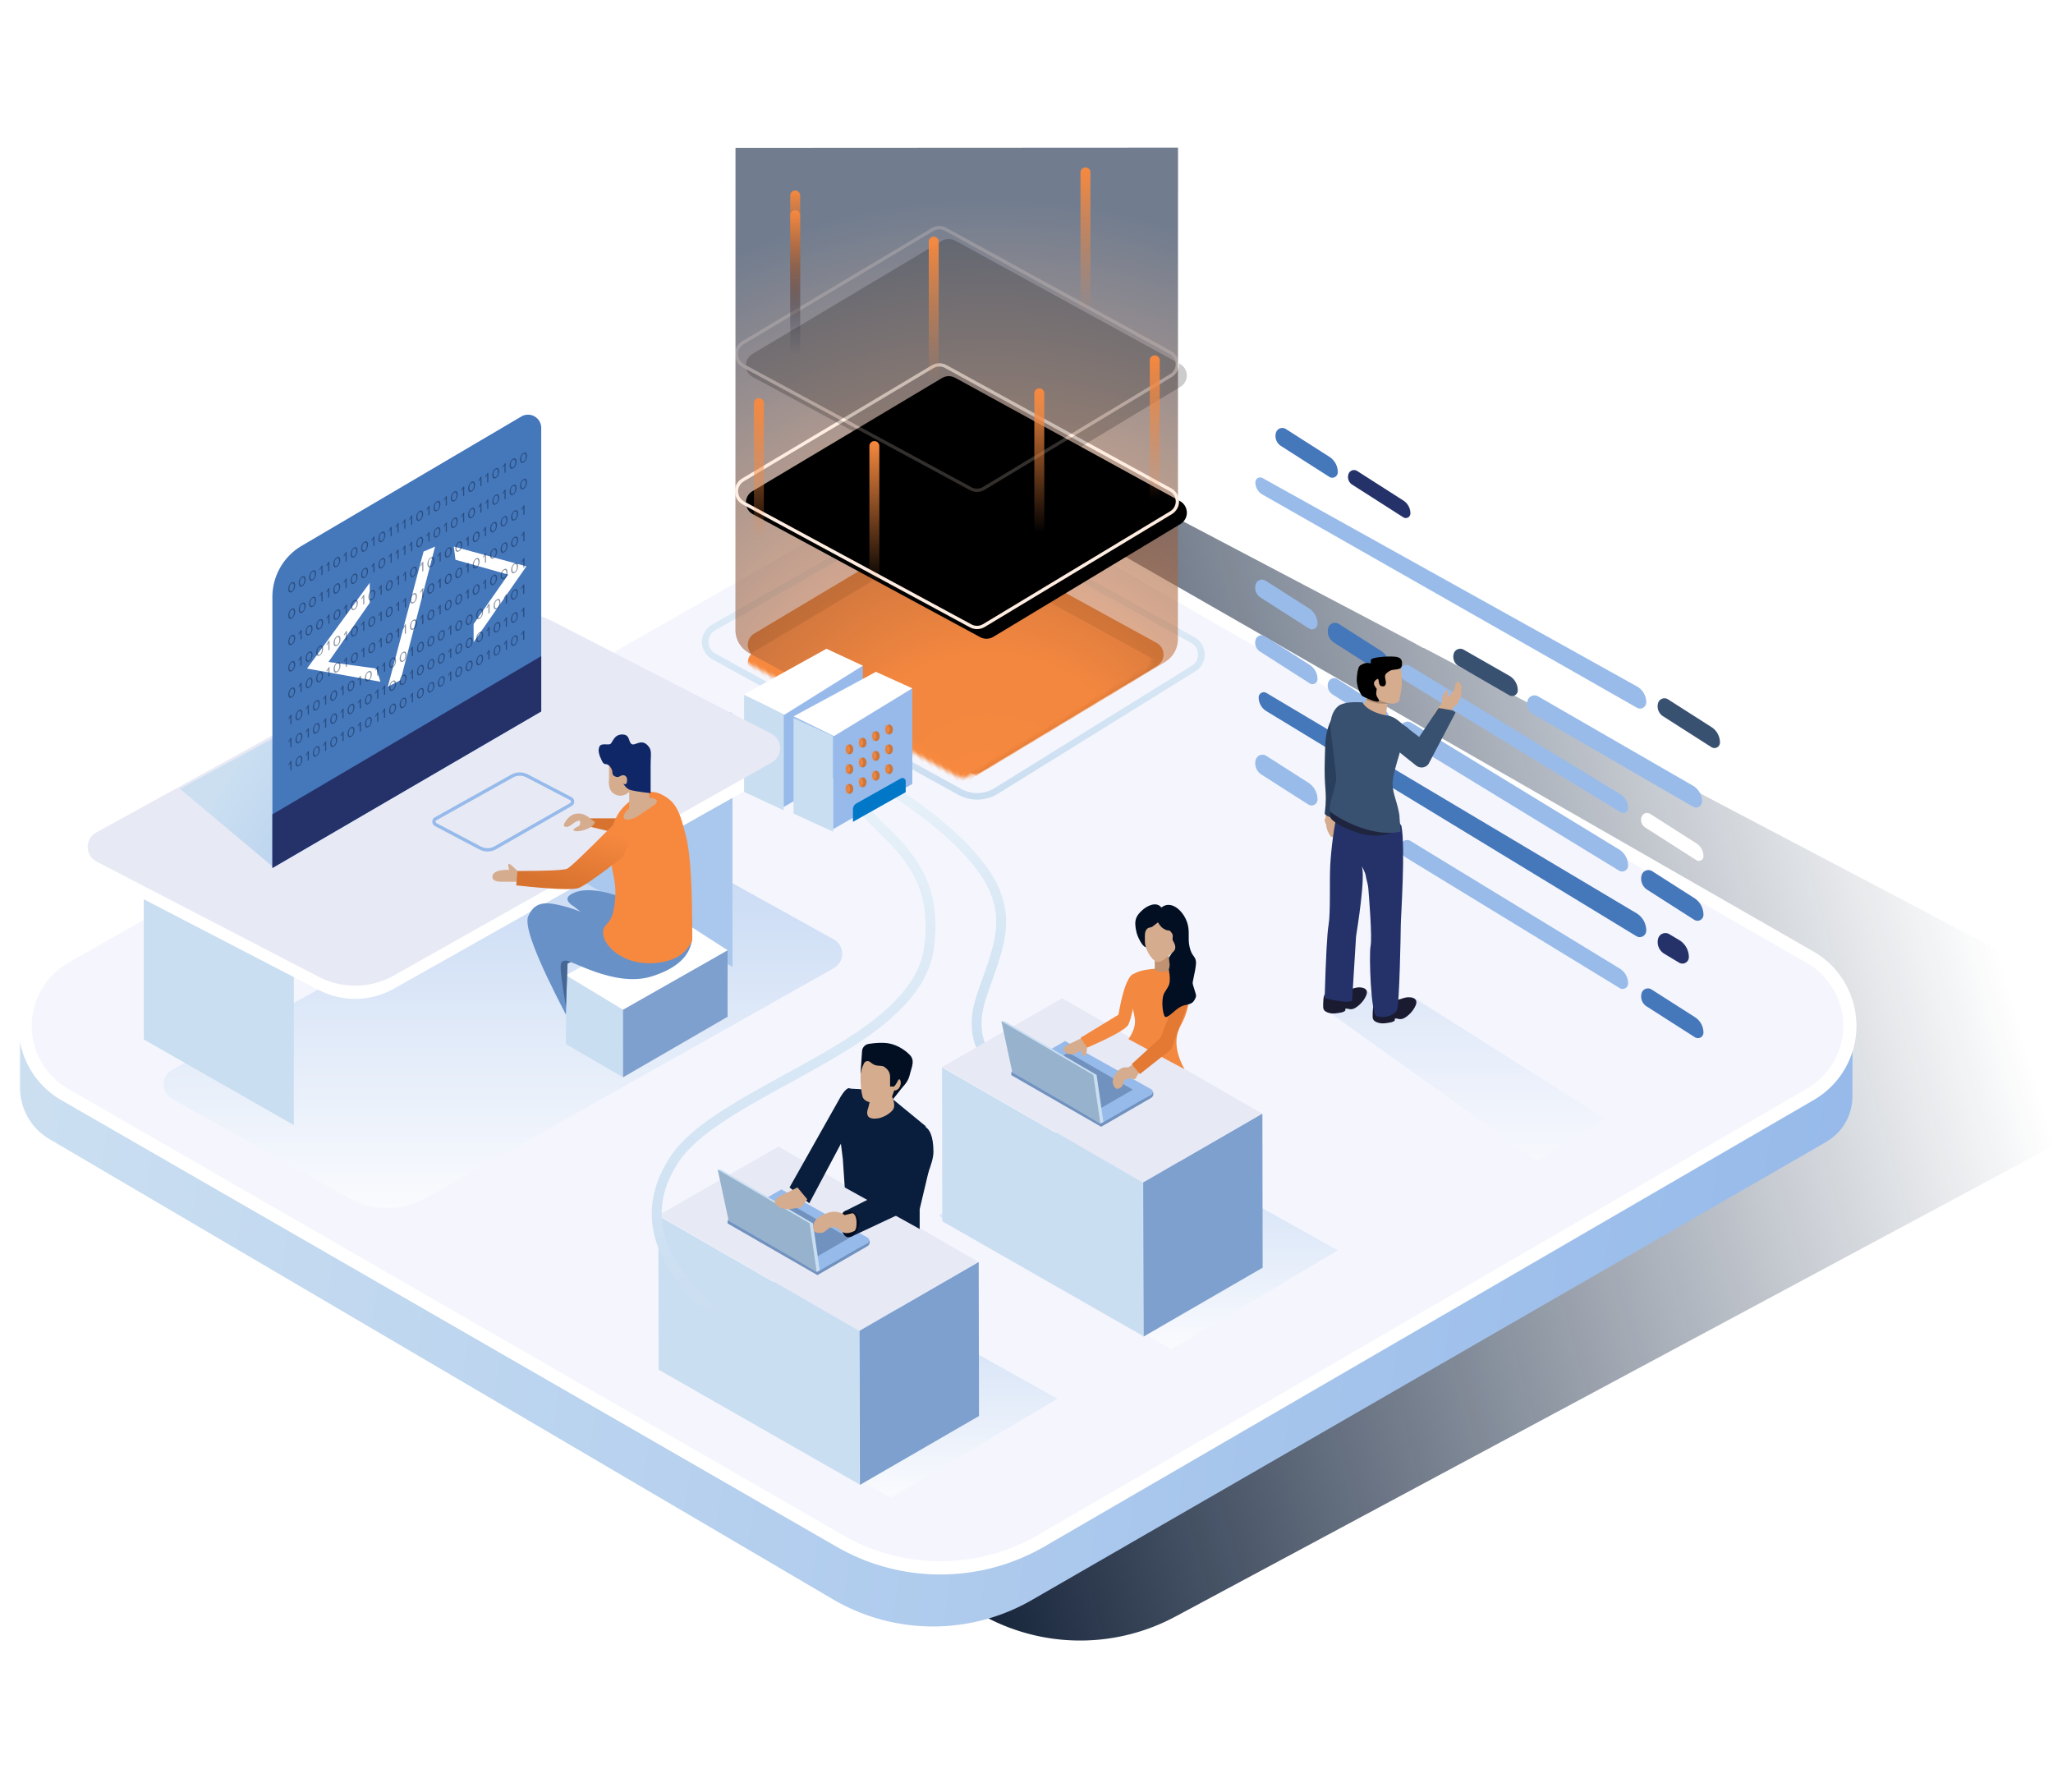 <?xml version="1.0" encoding="UTF-8"?> <svg xmlns="http://www.w3.org/2000/svg" xmlns:xlink="http://www.w3.org/1999/xlink" width="558" height="487"><style><![CDATA[.B{fill-rule:nonzero}.C{fill:#fff}.D{fill:#f38840}.E{fill:#ce7539}.F{fill:#d6ac8e}.G{fill:#cadef1}.H{fill:#98bbea}.I{fill:#4577bb}.J{fill:url(#C)}.K{fill:#395171}.L{fill:#25326a}.M{fill:#7192be}.N{opacity:.517}.O{fill:url(#E)}.P{stroke-width:.897}.Q{fill:#7ea0cf}.R{fill:#020f23}]]></style><defs><linearGradient x1="94.834%" y1="51.941%" x2="36.007%" y2="60.924%" id="A"><stop stop-color="#091d3c" stop-opacity="0" offset="0%"></stop><stop stop-color="#05142b" offset="100%"></stop></linearGradient><linearGradient x1="0%" y1="45.282%" x2="100%" y2="50%" id="B"><stop stop-color="#cbdff1" offset="0%"></stop><stop stop-color="#95b9ea" offset="100%"></stop></linearGradient><linearGradient x1="50%" y1="0%" x2="50%" y2="100%" id="C"><stop stop-color="#96baea" offset="0%"></stop><stop stop-color="#fff" offset="100%"></stop></linearGradient><path d="M21.065 20.86l55.64 8.99c1.255.203 2.3 1.056 2.77 2.24l23.733 61.053c.718 1.846-.197 3.924-2.043 4.642-.6.23-1.23.298-1.856.2l-55.085-8.65c-1.254-.197-2.31-1.043-2.778-2.224L17.158 25.72c-.73-1.842.174-3.925 2.016-4.654.6-.238 1.254-.31 1.89-.206z" id="D"></path><linearGradient x1="50%" y1="0%" x2="50%" y2="100%" id="E"><stop stop-color="#e7f1f9" offset="0%"></stop><stop stop-color="#cadef1" offset="100%"></stop></linearGradient><radialGradient cx="12.97%" cy="100%" fx="12.97%" fy="100%" r="93.182%" gradientTransform="translate(0.13,1),scale(1,0.978),rotate(-138.647),translate(-0.13,-1)" id="F"><stop stop-color="#f7893f" offset="0%"></stop><stop stop-color="#ef853f" offset="26.022%"></stop><stop stop-color="#091d3c" offset="100%"></stop></radialGradient><path d="M85.162 113.12l59.273 9.58c1.255.203 2.3 1.056 2.77 2.24l25.254 64.965c.718 1.846-.197 3.924-2.043 4.642-.6.23-1.23.298-1.856.2l-58.684-9.216c-1.254-.197-2.31-1.043-2.778-2.224L81.255 117.98c-.73-1.842.174-3.925 2.016-4.654.6-.238 1.254-.31 1.89-.206z" id="G"></path><filter x="-38.1%" y="-40.3%" width="176.2%" height="185.5%" id="H"><feGaussianBlur stdDeviation="-0.131 2.491" in="SourceGraphic"></feGaussianBlur></filter><filter x="-53.9%" y="-58.0%" width="207.8%" height="221.0%" id="I"><feMorphology radius="0.448" operator="dilate" in="SourceAlpha"></feMorphology><feOffset dy="2" result="B"></feOffset><feMorphology radius="1" in="SourceAlpha"></feMorphology><feOffset dy="2"></feOffset><feComposite in="B" operator="out" result="B"></feComposite><feGaussianBlur stdDeviation="13.5"></feGaussianBlur><feColorMatrix values="0 0 0 0 1 0 0 0 0 1 0 0 0 0 1 0 0 0 0.5 0"></feColorMatrix></filter><path d="M85.162 75.834l59.273 9.58c1.255.203 2.3 1.056 2.77 2.24l25.254 64.965c.718 1.846-.197 3.924-2.043 4.642-.6.23-1.23.298-1.856.2l-58.684-9.216c-1.254-.197-2.31-1.043-2.778-2.224L81.255 80.694c-.73-1.842.174-3.925 2.016-4.654.6-.238 1.254-.31 1.89-.206z" id="J"></path><linearGradient x1="50%" y1="69.532%" x2="50%" y2="3.061617e-15%" id="K"><stop stop-color="#091d3c" stop-opacity="0" offset="0%"></stop><stop stop-color="#f7893f" offset="100%"></stop></linearGradient><linearGradient x1="50%" y1="69.532%" x2="50%" y2="3.061617e-15%" id="L"><stop stop-color="#f4883e" stop-opacity="0" offset="0%"></stop><stop stop-color="#f7893f" offset="100%"></stop></linearGradient><linearGradient x1="28.039%" y1="45.325%" x2="187.227%" y2="138.276%" id="M"><stop stop-color="#cbdff1" offset="0%"></stop><stop stop-color="#95b9ea" offset="100%"></stop></linearGradient><linearGradient x1="91.087%" y1="21.002%" x2="50%" y2="100%" id="N"><stop stop-color="#f7893f" offset="0%"></stop><stop stop-color="#d8732f" offset="100%"></stop></linearGradient><path d="M5.38 36.286v-3.43c0-.648.35-1.246.914-1.563l12.094-6.8c.432-.243.978-.09 1.22.342.075.134.115.285.115.44v2.947L5.38 36.286z" id="O"></path><ellipse id="P" cx=".897" cy="1.344" rx="1" ry="1.344"></ellipse><ellipse id="Q" cx=".897" cy="1.344" rx="1" ry="1.344"></ellipse><ellipse id="R" cx=".897" cy="1.344" rx="1" ry="1.344"></ellipse><ellipse id="S" cx=".897" cy="1.344" rx="1" ry="1.344"></ellipse><ellipse id="T" cx=".897" cy="1.344" rx="1" ry="1.344"></ellipse><ellipse id="U" cx=".897" cy="1.344" rx="1" ry="1.344"></ellipse><ellipse id="V" cx=".897" cy="1.344" rx="1" ry="1.344"></ellipse><ellipse id="W" cx=".897" cy="1.344" rx="1" ry="1.344"></ellipse><ellipse id="X" cx=".897" cy="1.344" rx="1" ry="1.344"></ellipse><ellipse id="Y" cx=".897" cy="1.344" rx="1" ry="1.344"></ellipse><ellipse id="Z" cx=".897" cy="1.344" rx="1" ry="1.344"></ellipse><ellipse id="a" cx=".897" cy="1.344" rx="1" ry="1.344"></ellipse><path id="b" d="M82.93 70.78c.743 0 1.345.602 1.345 1.345v55.1h-2.7v-55.1c0-.743.602-1.345 1.345-1.345z"></path><path id="c" d="M445.666 210.07a3.2 3.2 0 0 0 1.348 3.591l13.16 8.406a1.5 1.5 0 0 0 2.068-.456c.154-.24.235-.52.235-.806a4.99 4.99 0 0 0-2.304-4.204l-11.814-7.543a1.8 1.8 0 0 0-2.693 1.011z"></path><path id="d" d="M336.287 192.824c-.396 1.223.084 2.56 1.167 3.252l13.528 8.642c.64.41 1.5.22 1.898-.418.14-.22.216-.478.216-.74a4.58 4.58 0 0 0-2.115-3.86l-12.183-7.778c-.785-.5-1.828-.27-2.33.514-.077.12-.14.25-.183.388z"></path><path id="e" d="M356.01 189.688c-.4 1.504.218 3.094 1.53 3.93l12.79 8.17a1.62 1.62 0 0 0 2.492-1.365c0-1.842-.94-3.557-2.493-4.55l-11.443-7.306a1.91 1.91 0 0 0-2.875 1.119z"></path><path id="f" d="M73.93 213.774l-.39.645-.182-.09.607-1 .265-.148v2.522l-.302.17v-2.106zm1.4.064c0-.22.033-.446.098-.68s.167-.453.305-.657.313-.364.524-.482.382-.15.522-.103.242.153.307.314.098.352.098.57-.033.446-.098.68a2.24 2.24 0 0 1-.307.66c-.14.205-.313.366-.522.483s-.382.15-.522.1-.242-.155-.307-.316-.098-.352-.098-.57zm1.546-.864c0-.285-.05-.498-.15-.64s-.256-.154-.47-.035-.37.306-.47.56a2.19 2.19 0 0 0-.149.808c0 .287.05.502.15.645s.256.154.47.035.37-.306.47-.56a2.2 2.2 0 0 0 .149-.811zm1.772-1.838l-.39.645-.182-.09.607-1 .265-.148v2.522l-.302.17v-2.106zm1.4.064c0-.22.033-.446.098-.68s.167-.453.305-.657.313-.364.524-.482.382-.15.522-.103.242.153.307.314.098.352.098.57-.033.446-.098.68a2.24 2.24 0 0 1-.307.66c-.14.205-.313.366-.522.483s-.382.15-.522.1-.242-.155-.307-.316-.098-.352-.098-.57zm1.546-.864c0-.285-.05-.498-.15-.64s-.256-.154-.47-.035-.37.306-.47.56a2.19 2.19 0 0 0-.149.808c0 .287.05.502.15.645s.256.154.47.035.37-.306.47-.56a2.2 2.2 0 0 0 .149-.811zm1.772-1.838l-.39.645-.182-.09.607-1 .265-.148v2.522l-.302.17v-2.106zm1.4.064c0-.22.033-.446.098-.68s.167-.453.305-.657.313-.364.524-.482.382-.15.522-.103.242.153.307.314.098.352.098.57-.033.446-.098.68a2.24 2.24 0 0 1-.307.66c-.14.205-.313.366-.522.483s-.382.15-.522.1-.242-.155-.307-.316-.098-.352-.098-.57zm1.546-.864c0-.285-.05-.498-.15-.64s-.256-.154-.47-.035-.37.306-.47.56a2.19 2.19 0 0 0-.149.808c0 .287.05.502.15.645s.256.154.47.035.37-.306.47-.56a2.2 2.2 0 0 0 .149-.811zm1.772-1.838l-.39.645-.182-.09.607-1 .265-.148v2.522l-.302.17v-2.106zm1.4.064c0-.22.033-.446.098-.68s.167-.453.305-.657.313-.364.524-.482.382-.15.522-.103.242.153.307.314.098.352.098.57-.033.446-.098.68a2.24 2.24 0 0 1-.307.66c-.14.205-.313.366-.522.483s-.382.15-.522.1-.242-.155-.307-.316-.098-.352-.098-.57zm1.546-.864c0-.285-.05-.498-.15-.64s-.256-.154-.47-.035-.37.306-.47.56a2.19 2.19 0 0 0-.149.808c0 .287.05.502.15.645s.256.154.47.035.37-.306.47-.56a2.2 2.2 0 0 0 .149-.811zm1.772-1.838l-.39.645-.182-.09.607-1 .265-.148v2.522l-.302.17v-2.106zm1.4.064c0-.22.033-.446.098-.68s.167-.453.305-.657.313-.364.524-.482.382-.15.522-.103.242.153.307.314.098.352.098.57-.033.446-.098.68a2.24 2.24 0 0 1-.307.66c-.14.205-.313.366-.522.483s-.382.15-.522.1-.242-.155-.307-.316-.098-.352-.098-.57zm1.546-.864c0-.285-.05-.498-.15-.64s-.256-.154-.47-.035-.37.306-.47.56a2.19 2.19 0 0 0-.149.808c0 .287.05.502.15.645s.256.154.47.035.37-.306.47-.56a2.2 2.2 0 0 0 .149-.811zm1.772-1.838l-.39.645-.182-.09.607-1 .265-.148v2.522l-.302.17v-2.106zm1.863-1.04l-.39.645-.182-.09.607-1 .265-.148v2.522l-.302.17v-2.106zm1.4.064c0-.22.033-.446.098-.68s.167-.453.305-.657.313-.364.524-.482.382-.15.522-.103.242.153.307.314.098.352.098.57-.033.446-.098.68a2.24 2.24 0 0 1-.307.66c-.14.205-.313.366-.522.483s-.382.15-.522.1-.242-.155-.307-.316-.098-.352-.098-.57zm1.546-.864c0-.285-.05-.498-.15-.64s-.256-.154-.47-.035-.37.306-.47.56a2.19 2.19 0 0 0-.149.808c0 .287.05.502.15.645s.256.154.47.035.37-.306.47-.56a2.2 2.2 0 0 0 .149-.811zm1.3-.732c0-.22.033-.446.098-.68s.167-.453.305-.657.313-.364.524-.482.382-.15.522-.103.242.153.307.314.098.352.098.57-.033.446-.098.68a2.24 2.24 0 0 1-.307.66c-.14.205-.313.366-.522.483s-.382.15-.522.1-.242-.155-.307-.316-.098-.352-.098-.57zm1.546-.864c0-.285-.05-.498-.15-.64s-.256-.154-.47-.035-.37.306-.47.56a2.19 2.19 0 0 0-.149.808c0 .287.05.502.15.645s.256.154.47.035.37-.306.47-.56a2.2 2.2 0 0 0 .149-.811zm1.772-1.838l-.39.645-.182-.09.607-1 .265-.148v2.522l-.302.17v-2.106zm1.4.064c0-.22.033-.446.098-.68s.167-.453.305-.657.313-.364.524-.482.382-.15.522-.103.242.153.307.314.098.352.098.57-.033.446-.098.68a2.24 2.24 0 0 1-.307.66c-.14.205-.313.366-.522.483s-.382.15-.522.1-.242-.155-.307-.316-.098-.352-.098-.57zm1.546-.864c0-.285-.05-.498-.15-.64s-.256-.154-.47-.035-.37.306-.47.56a2.19 2.19 0 0 0-.149.808c0 .287.05.502.15.645s.256.154.47.035.37-.306.47-.56a2.2 2.2 0 0 0 .149-.811zm1.3-.732c0-.22.033-.446.098-.68s.167-.453.305-.657.313-.364.524-.482.382-.15.522-.103.242.153.307.314.098.352.098.57-.033.446-.098.68a2.24 2.24 0 0 1-.307.66c-.14.205-.313.366-.522.483s-.382.15-.522.1-.242-.155-.307-.316-.098-.352-.098-.57zm1.546-.864c0-.285-.05-.498-.15-.64s-.256-.154-.47-.035-.37.306-.47.56a2.19 2.19 0 0 0-.149.808c0 .287.05.502.15.645s.256.154.47.035.37-.306.47-.56a2.2 2.2 0 0 0 .149-.811zm1.3-.732c0-.22.033-.446.098-.68s.167-.453.305-.657.313-.364.524-.482.382-.15.522-.103.242.153.307.314.098.352.098.57-.033.446-.098.68a2.24 2.24 0 0 1-.307.66c-.14.205-.313.366-.522.483s-.382.15-.522.1-.242-.155-.307-.316-.098-.352-.098-.57zm1.546-.864c0-.285-.05-.498-.15-.64s-.256-.154-.47-.035-.37.306-.47.56a2.19 2.19 0 0 0-.149.808c0 .287.05.502.15.645s.256.154.47.035.37-.306.47-.56a2.2 2.2 0 0 0 .149-.811zm1.772-1.838l-.39.645-.182-.09.607-1 .265-.148v2.522l-.302.17v-2.106zm1.4.064c0-.22.033-.446.098-.68s.167-.453.305-.657.313-.364.524-.482.382-.15.522-.103.242.153.307.314.098.352.098.57-.033.446-.098.68a2.24 2.24 0 0 1-.307.66c-.14.205-.313.366-.522.483s-.382.15-.522.1-.242-.155-.307-.316-.098-.352-.098-.57zm1.546-.864c0-.285-.05-.498-.15-.64s-.256-.154-.47-.035-.37.306-.47.56a2.19 2.19 0 0 0-.149.808c0 .287.05.502.15.645s.256.154.47.035.37-.306.47-.56a2.2 2.2 0 0 0 .149-.811zm1.3-.732c0-.22.033-.446.098-.68s.167-.453.305-.657.313-.364.524-.482.382-.15.522-.103.242.153.307.314.098.352.098.57-.033.446-.098.68a2.24 2.24 0 0 1-.307.66c-.14.205-.313.366-.522.483s-.382.15-.522.1-.242-.155-.307-.316-.098-.352-.098-.57zm1.546-.864c0-.285-.05-.498-.15-.64s-.256-.154-.47-.035-.37.306-.47.56a2.19 2.19 0 0 0-.149.808c0 .287.05.502.15.645s.256.154.47.035.37-.306.47-.56a2.2 2.2 0 0 0 .149-.811zm1.3-.732c0-.22.033-.446.098-.68s.167-.453.305-.657.313-.364.524-.482.382-.15.522-.103.242.153.307.314.098.352.098.57-.033.446-.098.68a2.24 2.24 0 0 1-.307.66c-.14.205-.313.366-.522.483s-.382.15-.522.1-.242-.155-.307-.316-.098-.352-.098-.57zm1.546-.864c0-.285-.05-.498-.15-.64s-.256-.154-.47-.035-.37.306-.47.56a2.19 2.19 0 0 0-.149.808c0 .287.05.502.15.645s.256.154.47.035.37-.306.47-.56a2.2 2.2 0 0 0 .149-.811zm1.772-1.838l-.39.645-.182-.09.607-1 .265-.148v2.522l-.302.17v-2.106zm1.4.064c0-.22.033-.446.098-.68s.167-.453.305-.657.313-.364.524-.482.382-.15.522-.103.242.153.307.314.098.352.098.57-.033.446-.098.68a2.24 2.24 0 0 1-.307.66c-.14.205-.313.366-.522.483s-.382.15-.522.1-.242-.155-.307-.316-.098-.352-.098-.57zm1.546-.864c0-.285-.05-.498-.15-.64s-.256-.154-.47-.035-.37.306-.47.56a2.19 2.19 0 0 0-.149.808c0 .287.05.502.15.645s.256.154.47.035.37-.306.47-.56a2.2 2.2 0 0 0 .149-.811zm1.772-1.838l-.39.645-.182-.09.607-1 .265-.148v2.522l-.302.17v-2.106zm1.4.064c0-.22.033-.446.098-.68s.167-.453.305-.657.313-.364.524-.482.382-.15.522-.103.242.153.307.314.098.352.098.57-.033.446-.098.68a2.24 2.24 0 0 1-.307.66c-.14.205-.313.366-.522.483s-.382.15-.522.1-.242-.155-.307-.316-.098-.352-.098-.57zm1.546-.864c0-.285-.05-.498-.15-.64s-.256-.154-.47-.035-.37.306-.47.56a2.19 2.19 0 0 0-.149.808c0 .287.05.502.15.645s.256.154.47.035.37-.306.47-.56a2.2 2.2 0 0 0 .149-.811zm1.772-1.838l-.39.645-.182-.09.607-1 .265-.148v2.522l-.302.17v-2.106z"></path><path id="g" d="M359.71 289.957s.418-1.097.437-1.377c0-.3 2.255-.8 2.255-.8s1.062-.476 2.144-.436c1.064.04 2.5.436 1.787 2.182s-2.368 3.185-3.394 3.604c-1.045.42-1.766-.18-2.184.02-.304.12.057.34-.133.52-.513.5-1.272.52-1.9.638-1.064.2-2.09.22-3.096-.24-.627-.26-.988-.718-.988-1.417 0-1.097-.038-3.372.665-3.552 0 0 1.804 2.275 4.406.858z"></path><path id="h" d="M228.51 380.657l-54.58-31.372 32.67-18.678 54.292 31.328-7.935 4.592z"></path><path id="i" d="M217.185 364.654l-24.426-14.04 14.62-8.36 23.4 13.088c.432.242.587.788.345 1.22-.084.15-.208.272-.36.353l-2.64 1.414-10.94 6.324z"></path><path id="j" d="M215.346 361.504l-17.587-10.11 10.527-6.018 17.494 10.095-2.557 1.48z"></path><path id="k" d="M193.922 350.65l23.043 14.004.837-.412-1.85-12.776-24.986-14.587h-.897z"></path></defs><g transform="translate(5 -19)" fill="none" fill-rule="evenodd"><g class="B"><path d="M13.32 288.536l246.432-129.63a57.38 57.38 0 0 1 53.426 0l246.702 129.773c10.517 5.532 14.558 18.543 9.026 29.06-2 3.8-5.09 6.917-8.876 8.946L314.43 458.366a54.69 54.69 0 0 1-51.385.159L13.29 326.605c-10.508-5.55-14.527-18.568-8.977-29.076 2.027-3.838 5.168-6.973 9.01-8.994z" fill="url(#A)"></path><path d="M.448 301.04v13.61a16.14 16.14 0 0 0 7.965 13.915l212.936 125.06c16.687 9.8 37.35 9.882 54.115.215l215.84-124.47c4.442-2.562 7.18-7.3 7.18-12.427v-18.592L.448 301.04z" fill="url(#B)"></path><path d="M12.69 279.1l209.5-119.287a57.38 57.38 0 0 1 56.944.092l207.837 119.23c10.308 5.913 13.87 19.063 7.957 29.37-1.88 3.28-4.594 6.006-7.864 7.903L278.034 437.726a54.69 54.69 0 0 1-54.748.089l-210.7-121.36C2.298 310.523-1.24 297.367 4.7 287.07c1.91-3.317 4.672-6.065 7.998-7.96z" stroke="#fff" stroke-width="3.586" fill="#f5f6fd"></path><path d="M41.775 309.777l111.975-61.62a21.52 21.52 0 0 1 20.816.037l47.038 26.106c2.165 1.2 2.946 3.93 1.744 6.095-.402.724-.997 1.323-1.72 1.73l-110.763 62.414a21.52 21.52 0 0 1-21.09.02l-48.032-26.944c-2.16-1.21-2.928-3.944-1.716-6.103.41-.73 1.015-1.33 1.748-1.734z" class="J N"></path><path d="M34.07 245.49l40.793 10.303v68.988L34.07 301.488z" class="G"></path></g><g transform="translate(194.552 136.185)"><mask id="l" class="C"><use xlink:href="#D"></use></mask><g class="B"><use fill="#d3712f" transform="matrix(.766 -.643 .643 .766 -24.112 52.563)" xlink:href="#D"></use><path d="M21.065 25.75l55.64 8.99c1.255.203 2.3 1.056 2.77 2.24l23.733 61.053c.718 1.846-.197 3.924-2.043 4.642-.6.23-1.23.298-1.856.2l-55.085-8.65c-1.254-.197-2.31-1.043-2.778-2.224L17.158 30.61c-.73-1.842.174-3.925 2.016-4.654.6-.238 1.254-.31 1.89-.206z" fill="#f7893f" mask="url(#l)" transform="matrix(.766 -.643 .643 .766 -27.255 53.707)"></path></g></g><g class="B"><path fill="#aac8ed" d="M153.3 202.486l40.793 10.303v68.988L153.3 258.483z"></path><path d="M189.372 190.342c-.57.327-1.042.804-1.36 1.38-.956 1.733-.325 3.913 1.4 4.87l66.85 36.82a8.97 8.97 0 0 0 9.056-.234l53.617-33.258c.518-.322.946-.77 1.243-1.303.963-1.73.34-3.912-1.39-4.874l-62.907-34.966a11.66 11.66 0 0 0-11.455.07l-55.065 31.496zm-.89-1.555l55.065-31.496c4.088-2.338 9.1-2.37 13.217-.08l62.907 34.966c2.596 1.443 3.53 4.716 2.086 7.31-.445.8-1.087 1.472-1.864 1.954L266.274 234.7c-3.305 2.05-7.46 2.158-10.867.28l-66.85-36.82c-2.602-1.433-3.55-4.703-2.115-7.303.477-.864 1.182-1.58 2.04-2.07z" class="O"></path><g transform="translate(128.207)"><path d="M40.257 136.236L124.514 35.9l92.158 77.278L130.74 215.5c-1.616 1.925-4.122 2.863-6.606 2.473l-59.266-9.307-25.788-65.19c-.97-2.45-.517-5.233 1.177-7.25z" fill="url(#F)" opacity=".576" transform="matrix(.766 -.643 .643 .766 -51.763 111.743)"></path><g filter="url(#H)" transform="matrix(.766 -.643 .643 .766 -69.267 117.553)"><use fill="#000" filter="url(#I)" xlink:href="#G"></use><use stroke="#ffede1" xlink:href="#G" class="P"></use></g><g opacity=".2" filter="url(#H)" transform="matrix(.766 -.643 .643 .766 -45.301 108.83)"><use fill="#000" filter="url(#I)" xlink:href="#J"></use><use stroke="#ffede1" xlink:href="#J" class="P"></use></g><g fill="url(#K)"><use xlink:href="#b"></use><path d="M82.93 76.156c.743 0 1.345.602 1.345 1.345v55.1h-2.7V77.5c0-.743.602-1.345 1.345-1.345z"></path></g><g fill="url(#L)"><use xlink:href="#b" x="37.656" y="12.544"></use><use xlink:href="#b" x="78.898" y="-6.27"></use><use xlink:href="#b" x="66.346" y="53.758"></use><use xlink:href="#b" x="21.518" y="68.093"></use><use xlink:href="#b" x="-9.86" y="56.445"></use><use xlink:href="#b" x="97.725" y="44.798"></use></g></g><path d="M21.155 248.838l103.808-57.127a21.52 21.52 0 0 1 20.202-.291l59.438 30.516c2.202 1.13 3.07 3.833 1.94 6.035-.4.78-1.022 1.427-1.787 1.858L102.07 287.69a21.52 21.52 0 0 1-20.47.355l-60.348-31.302c-2.198-1.14-3.055-3.846-1.915-6.043.408-.787 1.04-1.436 1.818-1.863z" class="C"></path><path d="M197.24 207.86l10.76 5v26.36l-10.76-5z" class="G"></path><path fill="#97baea" d="M208 212.62l21.517-12.82v26.156L208 238.324z"></path><path d="M197.24 207.724l22.39-12.406 9.885 4.595-21.293 13.324z" class="C"></path><g fill="#e7e9f5"><path d="M21.155 245.254l103.808-57.127a21.52 21.52 0 0 1 20.202-.291l59.438 30.516c2.202 1.13 3.07 3.833 1.94 6.035-.4.78-1.022 1.427-1.787 1.858L102.07 284.108a21.52 21.52 0 0 1-20.47.355L21.252 253.16c-2.198-1.14-3.055-3.846-1.915-6.043.408-.787 1.04-1.436 1.818-1.863z"></path><path d="M113.403 241.53l20.773-11.61c1.266-.708 2.803-.73 4.09-.06l11.895 6.203c.44.23.61.77.38 1.21-.08.152-.2.278-.35.364l-20.548 11.76c-1.278.73-2.84.76-4.143.072l-12.077-6.362c-.438-.23-.606-.773-.375-1.21.08-.153.204-.28.356-.365z" stroke="#96baea" class="P"></path></g><path d="M148.828 284.03l15.505 9.36v18.4l-15.505-9.04z" class="G"></path><path d="M164.333 293.392l28.426-16.14v18.077l-28.426 16.463z" class="Q"></path><path d="M148.828 284.03l29.378-16.14 14.553 9.36-28.426 16.14z" class="C"></path><path d="M336.207 150.072a3.85 3.85 0 0 0 1.947 3.348l101.764 57.928c.813.463 1.846.18 2.31-.634.145-.255.222-.544.222-.838 0-1.797-.974-3.454-2.544-4.328l-101.74-56.627c-.635-.354-1.437-.125-1.79.5-.11.196-.166.416-.166.64z" class="H"></path><path d="M337.103 208.533a4.38 4.38 0 0 0 2.105 3.744l100.56 61.15c.832.506 1.917.242 2.423-.6.168-.276.257-.593.257-.916 0-1.944-1.024-3.745-2.694-4.74L339.22 207.33a1.4 1.4 0 0 0-2.117 1.203z" class="I"></path><use xlink:href="#c" class="K"></use><path d="M445.664 274.13a3.7 3.7 0 0 0 1.68 4.076l4.034 2.426a1.75 1.75 0 0 0 2.651-1.499c0-1.918-1.01-3.694-2.66-4.674l-2.673-1.588a2.05 2.05 0 0 0-3.032 1.259z" class="L"></path><path d="M390.125 196.634a2.93 2.93 0 0 0 1.341 3.386l13.76 7.935c.734.424 1.673.172 2.097-.563.135-.233.205-.498.205-.767a4.58 4.58 0 0 0-2.307-3.976l-12.404-7.088a1.85 1.85 0 0 0-2.691 1.072z" class="K"></path><g class="H"><use xlink:href="#c" x="-109.379" y="-32.253"></use><path d="M336.287 225.538c-.4 1.51.222 3.108 1.54 3.95l12.77 8.157c.757.484 1.763.262 2.246-.495.167-.262.256-.565.256-.876a5.42 5.42 0 0 0-2.503-4.567l-11.423-7.293c-.892-.57-2.078-.308-2.647.584-.107.167-.187.35-.237.54z"></path></g><use xlink:href="#c" x="-103.866" y="-73.467" class="I"></use><use xlink:href="#d" class="H"></use><use xlink:href="#e" class="I"></use><g class="L"><use xlink:href="#e" y="47.486"></use><path d="M361.534 147.802a2.46 2.46 0 0 0 .989 2.914l13.896 8.877a1.25 1.25 0 0 0 1.926-1.055 4.17 4.17 0 0 0-1.926-3.515L363.868 147a1.58 1.58 0 0 0-2.334.792z"></path></g><use xlink:href="#d" x="19.723" y="11.648" class="H"></use><path d="M441.184 240.982a2.46 2.46 0 0 0 .989 2.914l13.896 8.877a1.25 1.25 0 0 0 1.926-1.055 4.17 4.17 0 0 0-1.926-3.515l-12.55-8.013a1.58 1.58 0 0 0-2.334.792z" class="C"></path><g class="I"><use xlink:href="#c" x="-4.482" y="78.845"></use><use xlink:href="#e" x="85.174" y="67.197"></use></g><path d="M375.734 200.87a2.65 2.65 0 0 0 1.132 3.106l58.57 35.766a1.37 1.37 0 0 0 1.879-.454c.13-.215.2-.46.2-.713a4.34 4.34 0 0 0-2.08-3.706l-57.224-34.903c-.795-.485-1.833-.234-2.318.562-.066.108-.12.222-.16.342zm0 47.7c-.396 1.313.144 2.727 1.314 3.442l58.196 35.538a1.49 1.49 0 0 0 2.052-.496c.143-.234.22-.504.22-.778a4.74 4.74 0 0 0-2.272-4.046l-56.85-34.675a1.8 1.8 0 0 0-2.66 1.016zm0-32.032a3.38 3.38 0 0 0 1.498 3.778l57.82 35.3a1.62 1.62 0 0 0 2.462-1.381 5.14 5.14 0 0 0-2.463-4.387l-56.475-34.447c-.903-.55-2.08-.265-2.63.638a1.92 1.92 0 0 0-.212.49z" class="H"></path><path d="M336.283 166.184a2.89 2.89 0 0 0 1.315 3.346l43.847 25.368c.725.42 1.652.172 2.07-.553.133-.23.204-.493.204-.76a4.55 4.55 0 0 0-2.277-3.941l-42.498-24.51a1.83 1.83 0 0 0-2.662 1.048z" class="C"></path><path d="M410.18 209.414c-.396 1.425.22 2.937 1.5 3.677l43.467 25.148c.786.455 1.793.186 2.248-.6.145-.25.22-.535.22-.824 0-1.765-.942-3.395-2.47-4.277l-42.118-24.3c-.93-.537-2.122-.218-2.66.714-.082.142-.145.293-.19.45z" class="H"></path><path fill="url(#M)" d="M69.034 254.45L43.93 233.396l46.172-25.087 1.793 30.9z"></path><path d="M69.034 254.9l73.07-42.558V135.29c0-1.98-1.606-3.586-3.586-3.586-.64 0-1.268.17-1.82.496l-59.71 35.144a16.14 16.14 0 0 0-7.952 13.908V254.9z" class="I"></path><path d="M69.034 254.9l73.07-42.558v-15.025l-73.07 43.006z" class="L"></path><path d="M118.345 167.543l.448 3.584 14.345 4.032-9.414 13.44v4.928l14.345-20.607zm-22.853 15.3V177.4L78.45 200.695l19.948 3.584-1.12-3.584-13-1.792zm14.634-13.946l3.122-1.344-9.365 36.286-3.47 1.792z" class="C"></path></g><g style="mix-blend-mode:overlay" fill="#091d3c" opacity=".47"><path d="M73.36 179.114c0-.22.033-.446.098-.68s.167-.453.305-.656a1.52 1.52 0 0 1 .522-.481c.208-.116.38-.15.52-.102s.24.153.306.315a1.52 1.52 0 0 1 .098.571c0 .22-.033.446-.098.68s-.167.454-.306.66-.312.366-.52.482-.38.15-.52.1-.24-.155-.306-.317a1.52 1.52 0 0 1-.098-.571zm1.54-.86c0-.285-.05-.5-.15-.64s-.255-.154-.468-.035a1.05 1.05 0 0 0-.468.558c-.1.253-.15.522-.15.807s.05.502.15.645.255.154.468.035a1.05 1.05 0 0 0 .468-.558c.1-.253.15-.524.15-.81zm1.306-.73c0-.22.033-.446.098-.68s.167-.453.305-.656a1.52 1.52 0 0 1 .522-.481c.208-.116.38-.15.52-.102s.24.153.306.315a1.52 1.52 0 0 1 .098.571c0 .22-.033.446-.098.68s-.167.454-.306.66-.312.366-.52.482-.38.15-.52.1-.24-.155-.306-.317a1.52 1.52 0 0 1-.098-.571zm1.54-.86c0-.285-.05-.5-.15-.64s-.255-.154-.468-.035a1.05 1.05 0 0 0-.468.558c-.1.253-.15.522-.15.807s.05.502.15.645.255.154.468.035a1.05 1.05 0 0 0 .468-.558c.1-.253.15-.524.15-.81zm1.306-.73c0-.22.033-.446.098-.68s.167-.453.305-.656a1.52 1.52 0 0 1 .522-.481c.208-.116.38-.15.52-.102s.24.153.306.315a1.52 1.52 0 0 1 .098.571c0 .22-.033.446-.098.68s-.167.454-.306.66-.312.366-.52.482-.38.15-.52.1-.24-.155-.306-.317a1.52 1.52 0 0 1-.098-.571zm1.54-.86c0-.285-.05-.5-.15-.64s-.255-.154-.468-.035a1.05 1.05 0 0 0-.468.558c-.1.253-.15.522-.15.807s.05.502.15.645.255.154.468.035a1.05 1.05 0 0 0 .468-.558c.1-.253.15-.524.15-.81zm1.767-1.835l-.388.644-.18-.092.605-.99.265-.148v2.522l-.3.168v-2.106zm1.857-1.038l-.388.644-.18-.092.605-.99.265-.148v2.522l-.3.168v-2.106zm1.397.066c0-.22.033-.446.098-.68s.167-.453.305-.656a1.52 1.52 0 0 1 .522-.481c.208-.116.38-.15.52-.102s.24.153.306.315a1.52 1.52 0 0 1 .098.571c0 .22-.033.446-.098.68s-.167.454-.306.66-.312.366-.52.482-.38.15-.52.1-.24-.155-.306-.317a1.52 1.52 0 0 1-.098-.571zm1.54-.86c0-.285-.05-.5-.15-.64s-.255-.154-.468-.035a1.05 1.05 0 0 0-.468.558c-.1.253-.15.522-.15.807s.05.502.15.645.255.154.468.035a1.05 1.05 0 0 0 .468-.558c.1-.253.15-.524.15-.81zm1.767-1.835l-.388.644-.18-.092.605-.99.265-.148v2.522l-.3.168v-2.106zm1.397.066c0-.22.033-.446.098-.68s.167-.453.305-.656a1.52 1.52 0 0 1 .522-.481c.208-.116.38-.15.52-.102s.24.153.306.315a1.52 1.52 0 0 1 .098.571c0 .22-.033.446-.098.68s-.167.454-.306.66-.312.366-.52.482-.38.15-.52.1-.24-.155-.306-.317a1.52 1.52 0 0 1-.098-.571zm1.54-.86c0-.285-.05-.5-.15-.64s-.255-.154-.468-.035a1.05 1.05 0 0 0-.468.558c-.1.253-.15.522-.15.807s.05.502.15.645.255.154.468.035a1.05 1.05 0 0 0 .468-.558c.1-.253.15-.524.15-.81zm1.306-.73c0-.22.033-.446.098-.68s.167-.453.305-.656a1.52 1.52 0 0 1 .522-.481c.208-.116.38-.15.52-.102s.24.153.306.315a1.52 1.52 0 0 1 .098.571c0 .22-.033.446-.098.68s-.167.454-.306.66-.312.366-.52.482-.38.15-.52.1-.24-.155-.306-.317a1.52 1.52 0 0 1-.098-.571zm1.54-.86c0-.285-.05-.5-.15-.64s-.255-.154-.468-.035a1.05 1.05 0 0 0-.468.558c-.1.253-.15.522-.15.807s.05.502.15.645.255.154.468.035a1.05 1.05 0 0 0 .468-.558c.1-.253.15-.524.15-.81zm1.767-1.835l-.388.644-.18-.092.605-.99.265-.148v2.522l-.3.168v-2.106zm1.397.066c0-.22.033-.446.098-.68s.167-.453.305-.656a1.52 1.52 0 0 1 .522-.481c.208-.116.38-.15.52-.102s.24.153.306.315a1.52 1.52 0 0 1 .098.571c0 .22-.033.446-.098.68s-.167.454-.306.66-.312.366-.52.482-.38.15-.52.1-.24-.155-.306-.317a1.52 1.52 0 0 1-.098-.571zm1.54-.86c0-.285-.05-.5-.15-.64s-.255-.154-.468-.035a1.05 1.05 0 0 0-.468.558c-.1.253-.15.522-.15.807s.05.502.15.645.255.154.468.035a1.05 1.05 0 0 0 .468-.558c.1-.253.15-.524.15-.81zm1.767-1.835l-.388.644-.18-.092.605-.99.265-.148v2.522l-.3.168v-2.106zm1.857-1.038l-.388.644-.18-.092.605-.99.265-.148v2.522l-.3.168v-2.106zm1.857-1.038l-.388.644-.18-.092.605-.99.265-.148v2.522l-.3.168v-2.106zm1.857-1.038l-.388.644-.18-.092.605-.99.265-.148v2.522l-.3.168v-2.106zm1.397.066c0-.22.033-.446.098-.68s.167-.453.305-.656a1.52 1.52 0 0 1 .522-.481c.208-.116.38-.15.52-.102s.24.153.306.315a1.52 1.52 0 0 1 .098.571c0 .22-.033.446-.098.68s-.167.454-.306.66-.312.366-.52.482-.38.15-.52.1-.24-.155-.306-.317a1.52 1.52 0 0 1-.098-.571zm1.54-.86c0-.285-.05-.5-.15-.64s-.255-.154-.468-.035a1.05 1.05 0 0 0-.468.558c-.1.253-.15.522-.15.807s.05.502.15.645.255.154.468.035a1.05 1.05 0 0 0 .468-.558c.1-.253.15-.524.15-.81zm1.767-1.835l-.388.644-.18-.092.605-.99.265-.148v2.522l-.3.168v-2.106zm1.397.066c0-.22.033-.446.098-.68s.167-.453.305-.656a1.52 1.52 0 0 1 .522-.481c.208-.116.38-.15.52-.102s.24.153.306.315a1.52 1.52 0 0 1 .098.571c0 .22-.033.446-.098.68s-.167.454-.306.66-.312.366-.52.482-.38.15-.52.1-.24-.155-.306-.317a1.52 1.52 0 0 1-.098-.571zm1.54-.86c0-.285-.05-.5-.15-.64s-.255-.154-.468-.035a1.05 1.05 0 0 0-.468.558c-.1.253-.15.522-.15.807s.05.502.15.645.255.154.468.035a1.05 1.05 0 0 0 .468-.558c.1-.253.15-.524.15-.81zm1.767-1.835l-.388.644-.18-.092.605-.99.265-.148v2.522l-.3.168v-2.106zm1.397.066c0-.22.033-.446.098-.68s.167-.453.305-.656a1.52 1.52 0 0 1 .522-.481c.208-.116.38-.15.52-.102s.24.153.306.315a1.52 1.52 0 0 1 .098.571c0 .22-.033.446-.098.68s-.167.454-.306.66-.312.366-.52.482-.38.15-.52.1-.24-.155-.306-.317a1.52 1.52 0 0 1-.098-.571zm1.54-.86c0-.285-.05-.5-.15-.64s-.255-.154-.468-.035a1.05 1.05 0 0 0-.468.558c-.1.253-.15.522-.15.807s.05.502.15.645.255.154.468.035a1.05 1.05 0 0 0 .468-.558c.1-.253.15-.524.15-.81zm1.767-1.835l-.388.644-.18-.092.605-.99.265-.148v2.522l-.3.168v-2.106zm1.397.066c0-.22.033-.446.098-.68s.167-.453.305-.656a1.52 1.52 0 0 1 .522-.481c.208-.116.38-.15.52-.102s.24.153.306.315a1.52 1.52 0 0 1 .098.571c0 .22-.033.446-.098.68s-.167.454-.306.66-.312.366-.52.482-.38.15-.52.1-.24-.155-.306-.317a1.52 1.52 0 0 1-.098-.571zm1.54-.86c0-.285-.05-.5-.15-.64s-.255-.154-.468-.035a1.05 1.05 0 0 0-.468.558c-.1.253-.15.522-.15.807s.05.502.15.645.255.154.468.035a1.05 1.05 0 0 0 .468-.558c.1-.253.15-.524.15-.81zm1.767-1.835l-.388.644-.18-.092.605-.99.265-.148v2.522l-.3.168v-2.106zm1.857-1.038l-.388.644-.18-.092.605-.99.265-.148v2.522l-.3.168v-2.106zm1.397.066c0-.22.033-.446.098-.68s.167-.453.305-.656a1.52 1.52 0 0 1 .522-.481c.208-.116.38-.15.52-.102s.24.153.306.315a1.52 1.52 0 0 1 .098.571c0 .22-.033.446-.098.68s-.167.454-.306.66-.312.366-.52.482-.38.15-.52.1-.24-.155-.306-.317a1.52 1.52 0 0 1-.098-.571zm1.54-.86c0-.285-.05-.5-.15-.64s-.255-.154-.468-.035a1.05 1.05 0 0 0-.468.558c-.1.253-.15.522-.15.807s.05.502.15.645.255.154.468.035a1.05 1.05 0 0 0 .468-.558c.1-.253.15-.524.15-.81zm1.767-1.835l-.388.644-.18-.092.605-.99.265-.148v2.522l-.3.168v-2.106zm1.397.066c0-.22.033-.446.098-.68s.167-.453.305-.656a1.52 1.52 0 0 1 .522-.481c.208-.116.38-.15.52-.102s.24.153.306.315a1.52 1.52 0 0 1 .098.571c0 .22-.033.446-.098.68s-.167.454-.306.66-.312.366-.52.482-.38.15-.52.1-.24-.155-.306-.317a1.52 1.52 0 0 1-.098-.571zm1.54-.86c0-.285-.05-.5-.15-.64s-.255-.154-.468-.035a1.05 1.05 0 0 0-.468.558c-.1.253-.15.522-.15.807s.05.502.15.645.255.154.468.035a1.05 1.05 0 0 0 .468-.558c.1-.253.15-.524.15-.81zm1.306-.73c0-.22.033-.446.098-.68s.167-.453.305-.656a1.52 1.52 0 0 1 .522-.481c.208-.116.38-.15.52-.102s.24.153.306.315a1.52 1.52 0 0 1 .098.571c0 .22-.033.446-.098.68s-.167.454-.306.66-.312.366-.52.482-.38.15-.52.1-.24-.155-.306-.317a1.52 1.52 0 0 1-.098-.571zm1.54-.86c0-.285-.05-.5-.15-.64s-.255-.154-.468-.035a1.05 1.05 0 0 0-.468.558c-.1.253-.15.522-.15.807s.05.502.15.645.255.154.468.035a1.05 1.05 0 0 0 .468-.558c.1-.253.15-.524.15-.81z" style="mix-blend-mode:overlay"></path><path d="M73.36 186.28c0-.22.033-.446.098-.68s.167-.453.305-.656a1.52 1.52 0 0 1 .522-.481c.208-.116.38-.15.52-.102s.24.153.306.315a1.52 1.52 0 0 1 .098.571c0 .22-.033.446-.098.68s-.167.454-.306.66-.312.366-.52.482-.38.15-.52.1-.24-.155-.306-.317a1.52 1.52 0 0 1-.098-.571zm1.54-.86c0-.285-.05-.5-.15-.64s-.255-.154-.468-.035a1.05 1.05 0 0 0-.468.558c-.1.253-.15.522-.15.807s.05.502.15.645.255.154.468.035a1.05 1.05 0 0 0 .468-.558c.1-.253.15-.524.15-.81zm1.306-.73c0-.22.033-.446.098-.68s.167-.453.305-.656a1.52 1.52 0 0 1 .522-.481c.208-.116.38-.15.52-.102s.24.153.306.315a1.52 1.52 0 0 1 .098.571c0 .22-.033.446-.098.68s-.167.454-.306.66-.312.366-.52.482-.38.15-.52.1-.24-.155-.306-.317a1.52 1.52 0 0 1-.098-.571zm1.54-.86c0-.285-.05-.5-.15-.64s-.255-.154-.468-.035a1.05 1.05 0 0 0-.468.558c-.1.253-.15.522-.15.807s.05.502.15.645.255.154.468.035a1.05 1.05 0 0 0 .468-.558c.1-.253.15-.524.15-.81zm1.306-.73c0-.22.033-.446.098-.68s.167-.453.305-.656a1.52 1.52 0 0 1 .522-.481c.208-.116.38-.15.52-.102s.24.153.306.315a1.52 1.52 0 0 1 .098.571c0 .22-.033.446-.098.68s-.167.454-.306.66-.312.366-.52.482-.38.15-.52.1-.24-.155-.306-.317a1.52 1.52 0 0 1-.098-.571zm1.54-.86c0-.285-.05-.5-.15-.64s-.255-.154-.468-.035a1.05 1.05 0 0 0-.468.558c-.1.253-.15.522-.15.807s.05.502.15.645.255.154.468.035a1.05 1.05 0 0 0 .468-.558c.1-.253.15-.524.15-.81zm1.767-1.835l-.388.644-.18-.092.605-.99.265-.148v2.522l-.3.168V180.4zm1.857-1.038l-.388.644-.18-.092.605-.99.265-.148v2.522l-.3.168v-2.106zm1.397.066c0-.22.033-.446.098-.68s.167-.453.305-.656a1.52 1.52 0 0 1 .522-.481c.208-.116.38-.15.52-.102s.24.153.306.315a1.52 1.52 0 0 1 .098.571c0 .22-.033.446-.098.68s-.167.454-.306.66-.312.366-.52.482-.38.15-.52.1-.24-.155-.306-.317a1.52 1.52 0 0 1-.098-.571zm1.54-.86c0-.285-.05-.5-.15-.64s-.255-.154-.468-.035a1.05 1.05 0 0 0-.468.558c-.1.253-.15.522-.15.807s.05.502.15.645.255.154.468.035a1.05 1.05 0 0 0 .468-.558c.1-.253.15-.524.15-.81zm1.767-1.835l-.388.644-.18-.092.605-.99.265-.148v2.522l-.3.168v-2.106zm1.397.066c0-.22.033-.446.098-.68s.167-.453.305-.656a1.52 1.52 0 0 1 .522-.481c.208-.116.38-.15.52-.102s.24.153.306.315a1.52 1.52 0 0 1 .098.571c0 .22-.033.446-.098.68s-.167.454-.306.66-.312.366-.52.482-.38.15-.52.1-.24-.155-.306-.317a1.52 1.52 0 0 1-.098-.571zm1.54-.86c0-.285-.05-.5-.15-.64s-.255-.154-.468-.035a1.05 1.05 0 0 0-.468.558c-.1.253-.15.522-.15.807s.05.502.15.645.255.154.468.035a1.05 1.05 0 0 0 .468-.558c.1-.253.15-.524.15-.81zm1.306-.73c0-.22.033-.446.098-.68s.167-.453.305-.656a1.52 1.52 0 0 1 .522-.481c.208-.116.38-.15.52-.102s.24.153.306.315a1.52 1.52 0 0 1 .098.571c0 .22-.033.446-.098.68s-.167.454-.306.66-.312.366-.52.482-.38.15-.52.1-.24-.155-.306-.317a1.52 1.52 0 0 1-.098-.571zm1.54-.86c0-.285-.05-.5-.15-.64s-.255-.154-.468-.035a1.05 1.05 0 0 0-.468.558c-.1.253-.15.522-.15.807s.05.502.15.645.255.154.468.035a1.05 1.05 0 0 0 .468-.558c.1-.253.15-.524.15-.81zm1.767-1.835l-.388.644-.18-.092.605-.99.265-.148v2.522l-.3.168v-2.106zm1.397.066c0-.22.033-.446.098-.68s.167-.453.305-.656a1.52 1.52 0 0 1 .522-.481c.208-.116.38-.15.52-.102s.24.153.306.315a1.52 1.52 0 0 1 .098.571c0 .22-.033.446-.098.68s-.167.454-.306.66-.312.366-.52.482-.38.15-.52.1-.24-.155-.306-.317a1.52 1.52 0 0 1-.098-.571zm1.54-.86c0-.285-.05-.5-.15-.64s-.255-.154-.468-.035a1.05 1.05 0 0 0-.468.558c-.1.253-.15.522-.15.807s.05.502.15.645.255.154.468.035a1.05 1.05 0 0 0 .468-.558c.1-.253.15-.524.15-.81zm1.767-1.835l-.388.644-.18-.092.605-.99.265-.148v2.522l-.3.168v-2.106zm1.857-1.038l-.388.644-.18-.092.605-.99.265-.148v2.522l-.3.168v-2.106zm1.857-1.038l-.388.644-.18-.092.605-.99.265-.148v2.522l-.3.168v-2.106zm1.857-1.038l-.388.644-.18-.092.605-.99.265-.148v2.522l-.3.168v-2.106zm1.397.066c0-.22.033-.446.098-.68s.167-.453.305-.656a1.52 1.52 0 0 1 .522-.481c.208-.116.38-.15.52-.102s.24.153.306.315a1.52 1.52 0 0 1 .098.571c0 .22-.033.446-.098.68s-.167.454-.306.66-.312.366-.52.482-.38.15-.52.1-.24-.155-.306-.317a1.52 1.52 0 0 1-.098-.571zm1.54-.86c0-.285-.05-.5-.15-.64s-.255-.154-.468-.035a1.05 1.05 0 0 0-.468.558c-.1.253-.15.522-.15.807s.05.502.15.645.255.154.468.035a1.05 1.05 0 0 0 .468-.558c.1-.253.15-.524.15-.81zm1.767-1.835l-.388.644-.18-.092.605-.99.265-.148v2.522l-.3.168v-2.106zm1.397.066c0-.22.033-.446.098-.68s.167-.453.305-.656a1.52 1.52 0 0 1 .522-.481c.208-.116.38-.15.52-.102s.24.153.306.315a1.52 1.52 0 0 1 .098.571c0 .22-.033.446-.098.68s-.167.454-.306.66-.312.366-.52.482-.38.15-.52.1-.24-.155-.306-.317a1.52 1.52 0 0 1-.098-.571zm1.54-.86c0-.285-.05-.5-.15-.64s-.255-.154-.468-.035a1.05 1.05 0 0 0-.468.558c-.1.253-.15.522-.15.807s.05.502.15.645.255.154.468.035a1.05 1.05 0 0 0 .468-.558c.1-.253.15-.524.15-.81zm1.767-1.835l-.388.644-.18-.092.605-.99.265-.148v2.522l-.3.168v-2.106zm1.397.066c0-.22.033-.446.098-.68s.167-.453.305-.656a1.52 1.52 0 0 1 .522-.481c.208-.116.38-.15.52-.102s.24.153.306.315a1.52 1.52 0 0 1 .098.571c0 .22-.033.446-.098.68s-.167.454-.306.66-.312.366-.52.482-.38.15-.52.1-.24-.155-.306-.317a1.52 1.52 0 0 1-.098-.571zm1.54-.86c0-.285-.05-.5-.15-.64s-.255-.154-.468-.035a1.05 1.05 0 0 0-.468.558c-.1.253-.15.522-.15.807s.05.502.15.645.255.154.468.035a1.05 1.05 0 0 0 .468-.558c.1-.253.15-.524.15-.81zm1.767-1.835l-.388.644-.18-.092.605-.99.265-.148v2.522l-.3.168v-2.106zm1.397.066c0-.22.033-.446.098-.68s.167-.453.305-.656a1.52 1.52 0 0 1 .522-.481c.208-.116.38-.15.52-.102s.24.153.306.315a1.52 1.52 0 0 1 .098.571c0 .22-.033.446-.098.68s-.167.454-.306.66-.312.366-.52.482-.38.15-.52.1-.24-.155-.306-.317a1.52 1.52 0 0 1-.098-.571zm1.54-.86c0-.285-.05-.5-.15-.64s-.255-.154-.468-.035a1.05 1.05 0 0 0-.468.558c-.1.253-.15.522-.15.807s.05.502.15.645.255.154.468.035a1.05 1.05 0 0 0 .468-.558c.1-.253.15-.524.15-.81zm1.767-1.835l-.388.644-.18-.092.605-.99.265-.148v2.522l-.3.168v-2.106zm1.857-1.038l-.388.644-.18-.092.605-.99.265-.148v2.522l-.3.168v-2.106zm1.397.066c0-.22.033-.446.098-.68s.167-.453.305-.656a1.52 1.52 0 0 1 .522-.481c.208-.116.38-.15.52-.102s.24.153.306.315a1.52 1.52 0 0 1 .098.571c0 .22-.033.446-.098.68s-.167.454-.306.66-.312.366-.52.482-.38.15-.52.1-.24-.155-.306-.317a1.52 1.52 0 0 1-.098-.571zm1.54-.86c0-.285-.05-.5-.15-.64s-.255-.154-.468-.035a1.05 1.05 0 0 0-.468.558c-.1.253-.15.522-.15.807s.05.502.15.645.255.154.468.035a1.05 1.05 0 0 0 .468-.558c.1-.253.15-.524.15-.81zm1.767-1.835l-.388.644-.18-.092.605-.99.265-.148v2.522l-.3.168v-2.106zm1.397.066c0-.22.033-.446.098-.68s.167-.453.305-.656a1.52 1.52 0 0 1 .522-.481c.208-.116.38-.15.52-.102s.24.153.306.315a1.52 1.52 0 0 1 .098.571c0 .22-.033.446-.098.68s-.167.454-.306.66-.312.366-.52.482-.38.15-.52.1-.24-.155-.306-.317a1.52 1.52 0 0 1-.098-.571zm1.54-.86c0-.285-.05-.5-.15-.64s-.255-.154-.468-.035a1.05 1.05 0 0 0-.468.558c-.1.253-.15.522-.15.807s.05.502.15.645.255.154.468.035a1.05 1.05 0 0 0 .468-.558c.1-.253.15-.524.15-.81zm1.306-.73c0-.22.033-.446.098-.68s.167-.453.305-.656a1.52 1.52 0 0 1 .522-.481c.208-.116.38-.15.52-.102s.24.153.306.315a1.52 1.52 0 0 1 .098.571c0 .22-.033.446-.098.68s-.167.454-.306.66-.312.366-.52.482-.38.15-.52.1-.24-.155-.306-.317a1.52 1.52 0 0 1-.098-.571zm1.54-.86c0-.285-.05-.5-.15-.64s-.255-.154-.468-.035a1.05 1.05 0 0 0-.468.558c-.1.253-.15.522-.15.807s.05.502.15.645.255.154.468.035a1.05 1.05 0 0 0 .468-.558c.1-.253.15-.524.15-.81z" style="mix-blend-mode:overlay"></path><path d="M73.36 193.444c0-.22.033-.446.098-.68s.168-.454.306-.657a1.53 1.53 0 0 1 .525-.482c.21-.117.383-.15.523-.103a.51.51 0 0 1 .308.314 1.51 1.51 0 0 1 .098.571c0 .22-.033.446-.098.68a2.24 2.24 0 0 1-.308.66 1.53 1.53 0 0 1-.523.483c-.21.117-.383.15-.523.1s-.242-.155-.308-.316a1.51 1.51 0 0 1-.098-.571zm1.548-.865c0-.285-.05-.498-.15-.64s-.256-.154-.47-.034-.37.306-.47.56a2.19 2.19 0 0 0-.149.808c0 .287.05.502.15.644s.256.154.47.034.37-.306.47-.56a2.2 2.2 0 0 0 .149-.811zm1.775-1.84l-.4.645-.182-.09.608-1 .266-.15v2.522l-.302.17v-2.106zm1.404.063c0-.22.033-.446.098-.68s.168-.454.306-.657a1.53 1.53 0 0 1 .525-.482c.21-.117.383-.15.523-.103a.51.51 0 0 1 .308.314 1.51 1.51 0 0 1 .098.571c0 .22-.033.446-.098.68a2.24 2.24 0 0 1-.308.66 1.53 1.53 0 0 1-.523.483c-.21.117-.383.15-.523.1s-.242-.155-.308-.316a1.51 1.51 0 0 1-.098-.571zm1.548-.865c0-.285-.05-.498-.15-.64s-.256-.154-.47-.034-.37.306-.47.56a2.19 2.19 0 0 0-.149.808c0 .287.05.502.15.644s.256.154.47.034.37-.306.47-.56a2.2 2.2 0 0 0 .149-.811zm1.313-.734c0-.22.033-.446.098-.68s.168-.454.306-.657a1.53 1.53 0 0 1 .525-.482c.21-.117.383-.15.523-.103a.51.51 0 0 1 .308.314 1.51 1.51 0 0 1 .098.571c0 .22-.033.446-.098.68a2.24 2.24 0 0 1-.308.66 1.53 1.53 0 0 1-.523.483c-.21.117-.383.15-.523.1s-.242-.155-.308-.316a1.51 1.51 0 0 1-.098-.571zm1.548-.865c0-.285-.05-.498-.15-.64s-.256-.154-.47-.034-.37.306-.47.56a2.19 2.19 0 0 0-.149.808c0 .287.05.502.15.644s.256.154.47.034.37-.306.47-.56a2.2 2.2 0 0 0 .149-.811zm1.775-1.84l-.4.645-.182-.09.608-1 .266-.15v2.522l-.302.17V186.5zm1.404.063c0-.22.033-.446.098-.68s.168-.454.306-.657a1.53 1.53 0 0 1 .525-.482c.21-.117.383-.15.523-.103a.51.51 0 0 1 .308.314 1.51 1.51 0 0 1 .098.571c0 .22-.033.446-.098.68a2.24 2.24 0 0 1-.308.66 1.53 1.53 0 0 1-.523.483c-.21.117-.383.15-.523.1s-.242-.155-.308-.316a1.51 1.51 0 0 1-.098-.571zm1.548-.865c0-.285-.05-.498-.15-.64s-.256-.154-.47-.034-.37.306-.47.56a2.19 2.19 0 0 0-.149.808c0 .287.05.502.15.644s.256.154.47.034.37-.306.47-.56a2.2 2.2 0 0 0 .149-.811zm1.775-1.84l-.4.645-.182-.09.608-1 .266-.15v2.522l-.302.17v-2.106zm1.404.063c0-.22.033-.446.098-.68s.168-.454.306-.657a1.53 1.53 0 0 1 .525-.482c.21-.117.383-.15.523-.103a.51.51 0 0 1 .308.314 1.51 1.51 0 0 1 .098.571c0 .22-.033.446-.098.68a2.24 2.24 0 0 1-.308.66 1.53 1.53 0 0 1-.523.483c-.21.117-.383.15-.523.1s-.242-.155-.308-.316a1.51 1.51 0 0 1-.098-.571zm1.548-.865c0-.285-.05-.498-.15-.64s-.256-.154-.47-.034-.37.306-.47.56a2.19 2.19 0 0 0-.149.808c0 .287.05.502.15.644s.256.154.47.034.37-.306.47-.56a2.2 2.2 0 0 0 .149-.811zm1.775-1.84l-.4.645-.182-.09.608-1 .266-.15v2.522l-.302.17v-2.106zm1.404.063c0-.22.033-.446.098-.68s.168-.454.306-.657a1.53 1.53 0 0 1 .525-.482c.21-.117.383-.15.523-.103a.51.51 0 0 1 .308.314 1.51 1.51 0 0 1 .098.571c0 .22-.033.446-.098.68a2.24 2.24 0 0 1-.308.66 1.53 1.53 0 0 1-.523.483c-.21.117-.383.15-.523.1s-.242-.155-.308-.316a1.51 1.51 0 0 1-.098-.571zm1.548-.865c0-.285-.05-.498-.15-.64s-.256-.154-.47-.034-.37.306-.47.56a2.19 2.19 0 0 0-.149.808c0 .287.05.502.15.644s.256.154.47.034.37-.306.47-.56a2.2 2.2 0 0 0 .149-.811zm1.775-1.84l-.4.645-.182-.09.608-1 .266-.15v2.522l-.302.17v-2.106zm1.404.063c0-.22.033-.446.098-.68s.168-.454.306-.657a1.53 1.53 0 0 1 .525-.482c.21-.117.383-.15.523-.103a.51.51 0 0 1 .308.314 1.51 1.51 0 0 1 .098.571c0 .22-.033.446-.098.68a2.24 2.24 0 0 1-.308.66 1.53 1.53 0 0 1-.523.483c-.21.117-.383.15-.523.1s-.242-.155-.308-.316a1.51 1.51 0 0 1-.098-.571zm1.548-.865c0-.285-.05-.498-.15-.64s-.256-.154-.47-.034-.37.306-.47.56a2.19 2.19 0 0 0-.149.808c0 .287.05.502.15.644s.256.154.47.034.37-.306.47-.56a2.2 2.2 0 0 0 .149-.811zm1.775-1.84l-.4.645-.182-.09.608-1 .266-.15v2.522l-.302.17v-2.106zm1.866-1.043l-.4.645-.182-.09.608-1 .266-.15v2.522l-.302.17v-2.106zm1.404.063c0-.22.033-.446.098-.68s.168-.454.306-.657a1.53 1.53 0 0 1 .525-.482c.21-.117.383-.15.523-.103a.51.51 0 0 1 .308.314 1.51 1.51 0 0 1 .098.571c0 .22-.033.446-.098.68a2.24 2.24 0 0 1-.308.66 1.53 1.53 0 0 1-.523.483c-.21.117-.383.15-.523.1s-.242-.155-.308-.316a1.51 1.51 0 0 1-.098-.571zm1.548-.865c0-.285-.05-.498-.15-.64s-.256-.154-.47-.034-.37.306-.47.56a2.19 2.19 0 0 0-.149.808c0 .287.05.502.15.644s.256.154.47.034.37-.306.47-.56a2.2 2.2 0 0 0 .149-.811zm1.775-1.84l-.4.645-.182-.09.608-1 .266-.15v2.522l-.302.17v-2.106zm1.404.063c0-.22.033-.446.098-.68s.168-.454.306-.657a1.53 1.53 0 0 1 .525-.482c.21-.117.383-.15.523-.103a.51.51 0 0 1 .308.314 1.51 1.51 0 0 1 .098.571c0 .22-.033.446-.098.68a2.24 2.24 0 0 1-.308.66 1.53 1.53 0 0 1-.523.483c-.21.117-.383.15-.523.1s-.242-.155-.308-.316a1.51 1.51 0 0 1-.098-.571zm1.548-.865c0-.285-.05-.498-.15-.64s-.256-.154-.47-.034-.37.306-.47.56a2.19 2.19 0 0 0-.149.808c0 .287.05.502.15.644s.256.154.47.034.37-.306.47-.56a2.2 2.2 0 0 0 .149-.811zm1.775-1.84l-.4.645-.182-.09.608-1 .266-.15v2.522l-.302.17v-2.106zm1.404.063c0-.22.033-.446.098-.68s.168-.454.306-.657a1.53 1.53 0 0 1 .525-.482c.21-.117.383-.15.523-.103a.51.51 0 0 1 .308.314 1.51 1.51 0 0 1 .098.571c0 .22-.033.446-.098.68a2.24 2.24 0 0 1-.308.66 1.53 1.53 0 0 1-.523.483c-.21.117-.383.15-.523.1s-.242-.155-.308-.316a1.51 1.51 0 0 1-.098-.571zm1.548-.865c0-.285-.05-.498-.15-.64s-.256-.154-.47-.034-.37.306-.47.56a2.19 2.19 0 0 0-.149.808c0 .287.05.502.15.644s.256.154.47.034.37-.306.47-.56a2.2 2.2 0 0 0 .149-.811zm1.313-.734c0-.22.033-.446.098-.68s.168-.454.306-.657a1.53 1.53 0 0 1 .525-.482c.21-.117.383-.15.523-.103a.51.51 0 0 1 .308.314 1.51 1.51 0 0 1 .098.571c0 .22-.033.446-.098.68a2.24 2.24 0 0 1-.308.66 1.53 1.53 0 0 1-.523.483c-.21.117-.383.15-.523.1s-.242-.155-.308-.316a1.51 1.51 0 0 1-.098-.571zm1.548-.865c0-.285-.05-.498-.15-.64s-.256-.154-.47-.034-.37.306-.47.56a2.19 2.19 0 0 0-.149.808c0 .287.05.502.15.644s.256.154.47.034.37-.306.47-.56a2.2 2.2 0 0 0 .149-.811zm1.775-1.84l-.4.645-.182-.09.608-1 .266-.15v2.522l-.302.17v-2.106zm1.404.063c0-.22.033-.446.098-.68s.168-.454.306-.657a1.53 1.53 0 0 1 .525-.482c.21-.117.383-.15.523-.103a.51.51 0 0 1 .308.314 1.51 1.51 0 0 1 .098.571c0 .22-.033.446-.098.68a2.24 2.24 0 0 1-.308.66 1.53 1.53 0 0 1-.523.483c-.21.117-.383.15-.523.1s-.242-.155-.308-.316a1.51 1.51 0 0 1-.098-.571zm1.548-.865c0-.285-.05-.498-.15-.64s-.256-.154-.47-.034-.37.306-.47.56a2.19 2.19 0 0 0-.149.808c0 .287.05.502.15.644s.256.154.47.034.37-.306.47-.56a2.2 2.2 0 0 0 .149-.811zm1.775-1.84l-.4.645-.182-.09.608-1 .266-.15v2.522l-.302.17v-2.106zm1.404.063c0-.22.033-.446.098-.68s.168-.454.306-.657a1.53 1.53 0 0 1 .525-.482c.21-.117.383-.15.523-.103a.51.51 0 0 1 .308.314 1.51 1.51 0 0 1 .098.571c0 .22-.033.446-.098.68a2.24 2.24 0 0 1-.308.66 1.53 1.53 0 0 1-.523.483c-.21.117-.383.15-.523.1s-.242-.155-.308-.316a1.51 1.51 0 0 1-.098-.571zm1.548-.865c0-.285-.05-.498-.15-.64s-.256-.154-.47-.034-.37.306-.47.56a2.19 2.19 0 0 0-.149.808c0 .287.05.502.15.644s.256.154.47.034.37-.306.47-.56a2.2 2.2 0 0 0 .149-.811zm1.313-.734c0-.22.033-.446.098-.68s.168-.454.306-.657a1.53 1.53 0 0 1 .525-.482c.21-.117.383-.15.523-.103a.51.51 0 0 1 .308.314 1.51 1.51 0 0 1 .098.571c0 .22-.033.446-.098.68a2.24 2.24 0 0 1-.308.66 1.53 1.53 0 0 1-.523.483c-.21.117-.383.15-.523.1s-.242-.155-.308-.316a1.51 1.51 0 0 1-.098-.571zm1.548-.865c0-.285-.05-.498-.15-.64s-.256-.154-.47-.034-.37.306-.47.56a2.19 2.19 0 0 0-.149.808c0 .287.05.502.15.644s.256.154.47.034.37-.306.47-.56a2.2 2.2 0 0 0 .149-.811zm1.313-.734c0-.22.033-.446.098-.68s.168-.454.306-.657a1.53 1.53 0 0 1 .525-.482c.21-.117.383-.15.523-.103a.51.51 0 0 1 .308.314 1.51 1.51 0 0 1 .098.571c0 .22-.033.446-.098.68a2.24 2.24 0 0 1-.308.66 1.53 1.53 0 0 1-.523.483c-.21.117-.383.15-.523.1s-.242-.155-.308-.316a1.51 1.51 0 0 1-.098-.571zm1.548-.865c0-.285-.05-.498-.15-.64s-.256-.154-.47-.034-.37.306-.47.56a2.19 2.19 0 0 0-.149.808c0 .287.05.502.15.644s.256.154.47.034.37-.306.47-.56a2.2 2.2 0 0 0 .149-.811zm1.775-1.84l-.4.645-.182-.09.608-1 .266-.15v2.522l-.302.17v-2.106z" style="mix-blend-mode:overlay"></path><path d="M73.36 200.61c0-.22.033-.446.098-.68s.168-.454.306-.657a1.53 1.53 0 0 1 .525-.482c.21-.117.383-.15.523-.103a.51.51 0 0 1 .308.314 1.51 1.51 0 0 1 .098.571c0 .22-.033.446-.098.68a2.24 2.24 0 0 1-.308.66 1.53 1.53 0 0 1-.523.483c-.21.117-.383.15-.523.1s-.242-.155-.308-.316a1.51 1.51 0 0 1-.098-.571zm1.548-.865c0-.285-.05-.498-.15-.64s-.256-.154-.47-.034-.37.306-.47.56a2.19 2.19 0 0 0-.149.808c0 .287.05.502.15.644s.256.154.47.034.37-.306.47-.56a2.2 2.2 0 0 0 .149-.811zm1.775-1.84l-.4.645-.182-.09.608-1 .266-.15v2.522l-.302.17v-2.106zm1.404.063c0-.22.033-.446.098-.68s.168-.454.306-.657a1.53 1.53 0 0 1 .525-.482c.21-.117.383-.15.523-.103a.51.51 0 0 1 .308.314 1.51 1.51 0 0 1 .098.571c0 .22-.033.446-.098.68a2.24 2.24 0 0 1-.308.66 1.53 1.53 0 0 1-.523.483c-.21.117-.383.15-.523.1s-.242-.155-.308-.316a1.51 1.51 0 0 1-.098-.571zm1.548-.865c0-.285-.05-.498-.15-.64s-.256-.154-.47-.034-.37.306-.47.56a2.19 2.19 0 0 0-.149.808c0 .287.05.502.15.644s.256.154.47.034.37-.306.47-.56a2.2 2.2 0 0 0 .149-.811zm1.313-.734c0-.22.033-.446.098-.68s.168-.454.306-.657a1.53 1.53 0 0 1 .525-.482c.21-.117.383-.15.523-.103a.51.51 0 0 1 .308.314 1.51 1.51 0 0 1 .098.571c0 .22-.033.446-.098.68a2.24 2.24 0 0 1-.308.66 1.53 1.53 0 0 1-.523.483c-.21.117-.383.15-.523.1s-.242-.155-.308-.316a1.51 1.51 0 0 1-.098-.571zm1.548-.865c0-.285-.05-.498-.15-.64s-.256-.154-.47-.034-.37.306-.47.56a2.19 2.19 0 0 0-.149.808c0 .287.05.502.15.644s.256.154.47.034.37-.306.47-.56a2.2 2.2 0 0 0 .149-.811zm1.775-1.84l-.4.645-.182-.09.608-1 .266-.15v2.522l-.302.17v-2.106zm1.404.063c0-.22.033-.446.098-.68s.168-.454.306-.657a1.53 1.53 0 0 1 .525-.482c.21-.117.383-.15.523-.103a.51.51 0 0 1 .308.314 1.51 1.51 0 0 1 .098.571c0 .22-.033.446-.098.68a2.24 2.24 0 0 1-.308.66 1.53 1.53 0 0 1-.523.483c-.21.117-.383.15-.523.1s-.242-.155-.308-.316a1.51 1.51 0 0 1-.098-.571zm1.548-.865c0-.285-.05-.498-.15-.64s-.256-.154-.47-.034-.37.306-.47.56a2.19 2.19 0 0 0-.149.808c0 .287.05.502.15.644s.256.154.47.034.37-.306.47-.56a2.2 2.2 0 0 0 .149-.811zm1.775-1.84l-.4.645-.182-.09.608-1 .266-.15v2.522l-.302.17v-2.106zm1.404.063c0-.22.033-.446.098-.68s.168-.454.306-.657a1.53 1.53 0 0 1 .525-.482c.21-.117.383-.15.523-.103a.51.51 0 0 1 .308.314 1.51 1.51 0 0 1 .098.571c0 .22-.033.446-.098.68a2.24 2.24 0 0 1-.308.66 1.53 1.53 0 0 1-.523.483c-.21.117-.383.15-.523.1s-.242-.155-.308-.316a1.51 1.51 0 0 1-.098-.571zm1.548-.865c0-.285-.05-.498-.15-.64s-.256-.154-.47-.034-.37.306-.47.56a2.19 2.19 0 0 0-.149.808c0 .287.05.502.15.644s.256.154.47.034.37-.306.47-.56a2.2 2.2 0 0 0 .149-.811zm1.775-1.84l-.4.645-.182-.09.608-1 .266-.15v2.522l-.302.17v-2.106zm1.404.063c0-.22.033-.446.098-.68s.168-.454.306-.657a1.53 1.53 0 0 1 .525-.482c.21-.117.383-.15.523-.103a.51.51 0 0 1 .308.314 1.51 1.51 0 0 1 .098.571c0 .22-.033.446-.098.68a2.24 2.24 0 0 1-.308.66 1.53 1.53 0 0 1-.523.483c-.21.117-.383.15-.523.1s-.242-.155-.308-.316a1.51 1.51 0 0 1-.098-.571zm1.548-.865c0-.285-.05-.498-.15-.64s-.256-.154-.47-.034-.37.306-.47.56a2.19 2.19 0 0 0-.149.808c0 .287.05.502.15.644s.256.154.47.034.37-.306.47-.56a2.2 2.2 0 0 0 .149-.811zm1.775-1.84l-.4.645-.182-.09.608-1 .266-.15v2.522l-.302.17v-2.106zm1.404.063c0-.22.033-.446.098-.68s.168-.454.306-.657a1.53 1.53 0 0 1 .525-.482c.21-.117.383-.15.523-.103a.51.51 0 0 1 .308.314 1.51 1.51 0 0 1 .098.571c0 .22-.033.446-.098.68a2.24 2.24 0 0 1-.308.66 1.53 1.53 0 0 1-.523.483c-.21.117-.383.15-.523.1s-.242-.155-.308-.316a1.51 1.51 0 0 1-.098-.571zm1.548-.865c0-.285-.05-.498-.15-.64s-.256-.154-.47-.034-.37.306-.47.56a2.19 2.19 0 0 0-.149.808c0 .287.05.502.15.644s.256.154.47.034.37-.306.47-.56a2.2 2.2 0 0 0 .149-.811zm1.775-1.84l-.4.645-.182-.09.608-1 .266-.15v2.522l-.302.17v-2.106zm1.866-1.043l-.4.645-.182-.09.608-1 .266-.15V184l-.302.17v-2.106zm1.404.063c0-.22.033-.446.098-.68s.168-.454.306-.657a1.53 1.53 0 0 1 .525-.482c.21-.117.383-.15.523-.103a.51.51 0 0 1 .308.314 1.51 1.51 0 0 1 .098.571c0 .22-.033.446-.098.68a2.24 2.24 0 0 1-.308.66 1.53 1.53 0 0 1-.523.483c-.21.117-.383.15-.523.1s-.242-.155-.308-.316a1.51 1.51 0 0 1-.098-.571zm1.548-.865c0-.285-.05-.498-.15-.64s-.256-.154-.47-.034-.37.306-.47.56a2.19 2.19 0 0 0-.149.808c0 .287.05.502.15.644s.256.154.47.034.37-.306.47-.56a2.2 2.2 0 0 0 .149-.811zm1.775-1.84l-.4.645-.182-.09.608-1 .266-.15v2.522l-.302.17v-2.106zm1.404.063c0-.22.033-.446.098-.68s.168-.454.306-.657a1.53 1.53 0 0 1 .525-.482c.21-.117.383-.15.523-.103a.51.51 0 0 1 .308.314 1.51 1.51 0 0 1 .098.571c0 .22-.033.446-.098.68a2.24 2.24 0 0 1-.308.66 1.53 1.53 0 0 1-.523.483c-.21.117-.383.15-.523.1s-.242-.155-.308-.316a1.51 1.51 0 0 1-.098-.571zm1.548-.865c0-.285-.05-.498-.15-.64s-.256-.154-.47-.034-.37.306-.47.56a2.19 2.19 0 0 0-.149.808c0 .287.05.502.15.644s.256.154.47.034.37-.306.47-.56a2.2 2.2 0 0 0 .149-.811zm1.775-1.84l-.4.645-.182-.09.608-1 .266-.15v2.522l-.302.17v-2.106zm1.404.063c0-.22.033-.446.098-.68s.168-.454.306-.657a1.53 1.53 0 0 1 .525-.482c.21-.117.383-.15.523-.103a.51.51 0 0 1 .308.314 1.51 1.51 0 0 1 .098.571c0 .22-.033.446-.098.68a2.24 2.24 0 0 1-.308.66 1.53 1.53 0 0 1-.523.483c-.21.117-.383.15-.523.1s-.242-.155-.308-.316a1.51 1.51 0 0 1-.098-.571zm1.548-.865c0-.285-.05-.498-.15-.64s-.256-.154-.47-.034-.37.306-.47.56a2.19 2.19 0 0 0-.149.808c0 .287.05.502.15.644s.256.154.47.034.37-.306.47-.56a2.2 2.2 0 0 0 .149-.811zm1.313-.734c0-.22.033-.446.098-.68s.168-.454.306-.657a1.53 1.53 0 0 1 .525-.482c.21-.117.383-.15.523-.103a.51.51 0 0 1 .308.314 1.51 1.51 0 0 1 .098.571c0 .22-.033.446-.098.68a2.24 2.24 0 0 1-.308.66 1.53 1.53 0 0 1-.523.483c-.21.117-.383.15-.523.1s-.242-.155-.308-.316a1.51 1.51 0 0 1-.098-.571zm1.548-.865c0-.285-.05-.498-.15-.64s-.256-.154-.47-.034-.37.306-.47.56a2.19 2.19 0 0 0-.149.808c0 .287.05.502.15.644s.256.154.47.034.37-.306.47-.56a2.2 2.2 0 0 0 .149-.811zm1.775-1.84l-.4.645-.182-.09.608-1 .266-.15v2.522l-.302.17v-2.106zm1.404.063c0-.22.033-.446.098-.68s.168-.454.306-.657a1.53 1.53 0 0 1 .525-.482c.21-.117.383-.15.523-.103a.51.51 0 0 1 .308.314 1.51 1.51 0 0 1 .098.571c0 .22-.033.446-.098.68a2.24 2.24 0 0 1-.308.66 1.53 1.53 0 0 1-.523.483c-.21.117-.383.15-.523.1s-.242-.155-.308-.316a1.51 1.51 0 0 1-.098-.571zm1.548-.865c0-.285-.05-.498-.15-.64s-.256-.154-.47-.034-.37.306-.47.56a2.19 2.19 0 0 0-.149.808c0 .287.05.502.15.644s.256.154.47.034.37-.306.47-.56a2.2 2.2 0 0 0 .149-.811zm1.775-1.84l-.4.645-.182-.09.608-1 .266-.15v2.522l-.302.17v-2.106zm1.404.063c0-.22.033-.446.098-.68s.168-.454.306-.657a1.53 1.53 0 0 1 .525-.482c.21-.117.383-.15.523-.103a.51.51 0 0 1 .308.314 1.51 1.51 0 0 1 .098.571c0 .22-.033.446-.098.68a2.24 2.24 0 0 1-.308.66 1.53 1.53 0 0 1-.523.483c-.21.117-.383.15-.523.1s-.242-.155-.308-.316a1.51 1.51 0 0 1-.098-.571zm1.548-.865c0-.285-.05-.498-.15-.64s-.256-.154-.47-.034-.37.306-.47.56a2.19 2.19 0 0 0-.149.808c0 .287.05.502.15.644s.256.154.47.034.37-.306.47-.56a2.2 2.2 0 0 0 .149-.811zm1.313-.734c0-.22.033-.446.098-.68s.168-.454.306-.657a1.53 1.53 0 0 1 .525-.482c.21-.117.383-.15.523-.103a.51.51 0 0 1 .308.314 1.51 1.51 0 0 1 .098.571c0 .22-.033.446-.098.68a2.24 2.24 0 0 1-.308.66 1.53 1.53 0 0 1-.523.483c-.21.117-.383.15-.523.1s-.242-.155-.308-.316a1.51 1.51 0 0 1-.098-.571zm1.548-.865c0-.285-.05-.498-.15-.64s-.256-.154-.47-.034-.37.306-.47.56a2.19 2.19 0 0 0-.149.808c0 .287.05.502.15.644s.256.154.47.034.37-.306.47-.56a2.2 2.2 0 0 0 .149-.811zm1.313-.734c0-.22.033-.446.098-.68s.168-.454.306-.657a1.53 1.53 0 0 1 .525-.482c.21-.117.383-.15.523-.103a.51.51 0 0 1 .308.314 1.51 1.51 0 0 1 .098.571c0 .22-.033.446-.098.68a2.24 2.24 0 0 1-.308.66 1.53 1.53 0 0 1-.523.483c-.21.117-.383.15-.523.1s-.242-.155-.308-.316a1.51 1.51 0 0 1-.098-.571zm1.548-.865c0-.285-.05-.498-.15-.64s-.256-.154-.47-.034-.37.306-.47.56a2.19 2.19 0 0 0-.149.808c0 .287.05.502.15.644s.256.154.47.034.37-.306.47-.56a2.2 2.2 0 0 0 .149-.811zm1.775-1.84l-.4.645-.182-.09.608-1 .266-.15v2.522l-.302.17v-2.106z" style="mix-blend-mode:overlay"></path><path d="M73.36 207.775c0-.22.033-.446.098-.68s.168-.454.306-.657a1.53 1.53 0 0 1 .525-.482c.21-.117.383-.15.523-.103a.51.51 0 0 1 .308.314 1.51 1.51 0 0 1 .098.571c0 .22-.033.446-.098.68a2.24 2.24 0 0 1-.308.66 1.53 1.53 0 0 1-.523.483c-.21.117-.383.15-.523.1s-.242-.155-.308-.316a1.51 1.51 0 0 1-.098-.571zm1.548-.865c0-.285-.05-.498-.15-.64s-.256-.154-.47-.034-.37.306-.47.56a2.19 2.19 0 0 0-.149.808c0 .287.05.502.15.644s.256.154.47.034.37-.306.47-.56a2.2 2.2 0 0 0 .149-.811zm1.775-1.84l-.4.645-.182-.09.608-1 .266-.15v2.522l-.302.17v-2.106zm1.404.063c0-.22.033-.446.098-.68s.168-.454.306-.657a1.53 1.53 0 0 1 .525-.482c.21-.117.383-.15.523-.103a.51.51 0 0 1 .308.314 1.51 1.51 0 0 1 .098.571c0 .22-.033.446-.098.68a2.24 2.24 0 0 1-.308.66 1.53 1.53 0 0 1-.523.483c-.21.117-.383.15-.523.1s-.242-.155-.308-.316a1.51 1.51 0 0 1-.098-.571zm1.548-.865c0-.285-.05-.498-.15-.64s-.256-.154-.47-.034-.37.306-.47.56a2.19 2.19 0 0 0-.149.808c0 .287.05.502.15.644s.256.154.47.034.37-.306.47-.56a2.2 2.2 0 0 0 .149-.811zm1.313-.734c0-.22.033-.446.098-.68s.168-.454.306-.657a1.53 1.53 0 0 1 .525-.482c.21-.117.383-.15.523-.103a.51.51 0 0 1 .308.314 1.51 1.51 0 0 1 .098.571c0 .22-.033.446-.098.68a2.24 2.24 0 0 1-.308.66 1.53 1.53 0 0 1-.523.483c-.21.117-.383.15-.523.1s-.242-.155-.308-.316a1.51 1.51 0 0 1-.098-.571zm1.548-.865c0-.285-.05-.498-.15-.64s-.256-.154-.47-.034-.37.306-.47.56a2.19 2.19 0 0 0-.149.808c0 .287.05.502.15.644s.256.154.47.034.37-.306.47-.56a2.2 2.2 0 0 0 .149-.811zm1.775-1.84l-.4.645-.182-.09.608-1 .266-.15v2.522l-.302.17v-2.106zm1.404.063c0-.22.033-.446.098-.68s.168-.454.306-.657a1.53 1.53 0 0 1 .525-.482c.21-.117.383-.15.523-.103a.51.51 0 0 1 .308.314 1.51 1.51 0 0 1 .098.571c0 .22-.033.446-.098.68a2.24 2.24 0 0 1-.308.66 1.53 1.53 0 0 1-.523.483c-.21.117-.383.15-.523.1s-.242-.155-.308-.316a1.51 1.51 0 0 1-.098-.571zm1.548-.865c0-.285-.05-.498-.15-.64s-.256-.154-.47-.034-.37.306-.47.56a2.19 2.19 0 0 0-.149.808c0 .287.05.502.15.644s.256.154.47.034.37-.306.47-.56a2.2 2.2 0 0 0 .149-.811zm1.775-1.84l-.4.645-.182-.09.608-1 .266-.15v2.522l-.302.17v-2.106zm1.404.063c0-.22.033-.446.098-.68s.168-.454.306-.657a1.53 1.53 0 0 1 .525-.482c.21-.117.383-.15.523-.103a.51.51 0 0 1 .308.314 1.51 1.51 0 0 1 .098.571c0 .22-.033.446-.098.68a2.24 2.24 0 0 1-.308.66 1.53 1.53 0 0 1-.523.483c-.21.117-.383.15-.523.1s-.242-.155-.308-.316a1.51 1.51 0 0 1-.098-.571zm1.548-.865c0-.285-.05-.498-.15-.64s-.256-.154-.47-.034-.37.306-.47.56a2.19 2.19 0 0 0-.149.808c0 .287.05.502.15.644s.256.154.47.034.37-.306.47-.56a2.2 2.2 0 0 0 .149-.811zm1.775-1.84l-.4.645-.182-.09.608-1 .266-.15v2.522l-.302.17v-2.106zm1.404.063c0-.22.033-.446.098-.68s.168-.454.306-.657a1.53 1.53 0 0 1 .525-.482c.21-.117.383-.15.523-.103a.51.51 0 0 1 .308.314 1.51 1.51 0 0 1 .098.571c0 .22-.033.446-.098.68a2.24 2.24 0 0 1-.308.66 1.53 1.53 0 0 1-.523.483c-.21.117-.383.15-.523.1s-.242-.155-.308-.316a1.51 1.51 0 0 1-.098-.571zm1.548-.865c0-.285-.05-.498-.15-.64s-.256-.154-.47-.034-.37.306-.47.56a2.19 2.19 0 0 0-.149.808c0 .287.05.502.15.644s.256.154.47.034.37-.306.47-.56a2.2 2.2 0 0 0 .149-.811zm1.775-1.84l-.4.645-.182-.09.608-1 .266-.15v2.522l-.302.17v-2.106zm1.404.063c0-.22.033-.446.098-.68s.168-.454.306-.657a1.53 1.53 0 0 1 .525-.482c.21-.117.383-.15.523-.103a.51.51 0 0 1 .308.314 1.51 1.51 0 0 1 .098.571c0 .22-.033.446-.098.68a2.24 2.24 0 0 1-.308.66 1.53 1.53 0 0 1-.523.483c-.21.117-.383.15-.523.1s-.242-.155-.308-.316a1.51 1.51 0 0 1-.098-.571zm1.548-.865c0-.285-.05-.498-.15-.64s-.256-.154-.47-.034-.37.306-.47.56a2.19 2.19 0 0 0-.149.808c0 .287.05.502.15.644s.256.154.47.034.37-.306.47-.56a2.2 2.2 0 0 0 .149-.811zm1.775-1.84l-.4.645-.182-.09.608-1 .266-.15v2.522l-.302.17v-2.106zm1.866-1.043l-.4.645-.182-.09.608-1 .266-.15v2.522l-.302.17v-2.106zm1.404.063c0-.22.033-.446.098-.68s.168-.454.306-.657a1.53 1.53 0 0 1 .525-.482c.21-.117.383-.15.523-.103a.51.51 0 0 1 .308.314 1.51 1.51 0 0 1 .098.571c0 .22-.033.446-.098.68a2.24 2.24 0 0 1-.308.66 1.53 1.53 0 0 1-.523.483c-.21.117-.383.15-.523.1s-.242-.155-.308-.316a1.51 1.51 0 0 1-.098-.571zm1.548-.865c0-.285-.05-.498-.15-.64s-.256-.154-.47-.034-.37.306-.47.56a2.19 2.19 0 0 0-.149.808c0 .287.05.502.15.644s.256.154.47.034.37-.306.47-.56a2.2 2.2 0 0 0 .149-.811zm1.775-1.84l-.4.645-.182-.09.608-1 .266-.15v2.522l-.302.17v-2.106zm1.404.063c0-.22.033-.446.098-.68s.168-.454.306-.657a1.53 1.53 0 0 1 .525-.482c.21-.117.383-.15.523-.103a.51.51 0 0 1 .308.314 1.51 1.51 0 0 1 .098.571c0 .22-.033.446-.098.68a2.24 2.24 0 0 1-.308.66 1.53 1.53 0 0 1-.523.483c-.21.117-.383.15-.523.1s-.242-.155-.308-.316a1.51 1.51 0 0 1-.098-.571zm1.548-.865c0-.285-.05-.498-.15-.64s-.256-.154-.47-.034-.37.306-.47.56a2.19 2.19 0 0 0-.149.808c0 .287.05.502.15.644s.256.154.47.034.37-.306.47-.56a2.2 2.2 0 0 0 .149-.811zm1.775-1.84l-.4.645-.182-.09.608-1 .266-.15v2.522l-.302.17v-2.106zm1.404.063c0-.22.033-.446.098-.68s.168-.454.306-.657a1.53 1.53 0 0 1 .525-.482c.21-.117.383-.15.523-.103a.51.51 0 0 1 .308.314 1.51 1.51 0 0 1 .098.571c0 .22-.033.446-.098.68a2.24 2.24 0 0 1-.308.66 1.53 1.53 0 0 1-.523.483c-.21.117-.383.15-.523.1s-.242-.155-.308-.316a1.51 1.51 0 0 1-.098-.571zm1.548-.865c0-.285-.05-.498-.15-.64s-.256-.154-.47-.034-.37.306-.47.56a2.19 2.19 0 0 0-.149.808c0 .287.05.502.15.644s.256.154.47.034.37-.306.47-.56a2.2 2.2 0 0 0 .149-.811zm1.313-.734c0-.22.033-.446.098-.68s.168-.454.306-.657a1.53 1.53 0 0 1 .525-.482c.21-.117.383-.15.523-.103a.51.51 0 0 1 .308.314 1.51 1.51 0 0 1 .098.571c0 .22-.033.446-.098.68a2.24 2.24 0 0 1-.308.66 1.53 1.53 0 0 1-.523.483c-.21.117-.383.15-.523.1s-.242-.155-.308-.316a1.51 1.51 0 0 1-.098-.571zm1.548-.865c0-.285-.05-.498-.15-.64s-.256-.154-.47-.034-.37.306-.47.56a2.19 2.19 0 0 0-.149.808c0 .287.05.502.15.644s.256.154.47.034.37-.306.47-.56a2.2 2.2 0 0 0 .149-.811zm1.775-1.84l-.4.645-.182-.09.608-1 .266-.15v2.522l-.302.17v-2.106zm1.404.063c0-.22.033-.446.098-.68s.168-.454.306-.657a1.53 1.53 0 0 1 .525-.482c.21-.117.383-.15.523-.103a.51.51 0 0 1 .308.314 1.51 1.51 0 0 1 .098.571c0 .22-.033.446-.098.68a2.24 2.24 0 0 1-.308.66 1.53 1.53 0 0 1-.523.483c-.21.117-.383.15-.523.1s-.242-.155-.308-.316a1.51 1.51 0 0 1-.098-.571zm1.548-.865c0-.285-.05-.498-.15-.64s-.256-.154-.47-.034-.37.306-.47.56a2.19 2.19 0 0 0-.149.808c0 .287.05.502.15.644s.256.154.47.034.37-.306.47-.56a2.2 2.2 0 0 0 .149-.811zm1.775-1.84l-.4.645-.182-.09.608-1 .266-.15v2.522l-.302.17v-2.106zm1.404.063c0-.22.033-.446.098-.68s.168-.454.306-.657a1.53 1.53 0 0 1 .525-.482c.21-.117.383-.15.523-.103a.51.51 0 0 1 .308.314 1.51 1.51 0 0 1 .098.571c0 .22-.033.446-.098.68a2.24 2.24 0 0 1-.308.66 1.53 1.53 0 0 1-.523.483c-.21.117-.383.15-.523.1s-.242-.155-.308-.316a1.51 1.51 0 0 1-.098-.571zm1.548-.865c0-.285-.05-.498-.15-.64s-.256-.154-.47-.034-.37.306-.47.56a2.19 2.19 0 0 0-.149.808c0 .287.05.502.15.644s.256.154.47.034.37-.306.47-.56a2.2 2.2 0 0 0 .149-.811zm1.313-.734c0-.22.033-.446.098-.68s.168-.454.306-.657a1.53 1.53 0 0 1 .525-.482c.21-.117.383-.15.523-.103a.51.51 0 0 1 .308.314 1.51 1.51 0 0 1 .098.571c0 .22-.033.446-.098.68a2.24 2.24 0 0 1-.308.66 1.53 1.53 0 0 1-.523.483c-.21.117-.383.15-.523.1s-.242-.155-.308-.316a1.51 1.51 0 0 1-.098-.571zm1.548-.865c0-.285-.05-.498-.15-.64s-.256-.154-.47-.034-.37.306-.47.56a2.19 2.19 0 0 0-.149.808c0 .287.05.502.15.644s.256.154.47.034.37-.306.47-.56a2.2 2.2 0 0 0 .149-.811zm1.313-.734c0-.22.033-.446.098-.68s.168-.454.306-.657a1.53 1.53 0 0 1 .525-.482c.21-.117.383-.15.523-.103a.51.51 0 0 1 .308.314 1.51 1.51 0 0 1 .098.571c0 .22-.033.446-.098.68a2.24 2.24 0 0 1-.308.66 1.53 1.53 0 0 1-.523.483c-.21.117-.383.15-.523.1s-.242-.155-.308-.316a1.51 1.51 0 0 1-.098-.571zm1.548-.865c0-.285-.05-.498-.15-.64s-.256-.154-.47-.034-.37.306-.47.56a2.19 2.19 0 0 0-.149.808c0 .287.05.502.15.644s.256.154.47.034.37-.306.47-.56a2.2 2.2 0 0 0 .149-.811zm1.775-1.84l-.4.645-.182-.09.608-1 .266-.15v2.522l-.302.17v-2.106z" style="mix-blend-mode:overlay"></path><use xlink:href="#f" style="mix-blend-mode:overlay"></use><use xlink:href="#f" y="6.271" style="mix-blend-mode:overlay"></use><use xlink:href="#f" y="12.543" style="mix-blend-mode:overlay"></use></g><path opacity=".24" d="M355.93 293.873l9.862-6.272 7.62 6.272 5.38-4.032 52.448 33.15-18.38 11.647z" class="B J"></path><path d="M355.424 238s.2 2.703-.334 3.604c-.238.45.357 1.33.38 1.74a5.39 5.39 0 0 0 .524 1.802c.643 1.25.7 1.372 1.55 1.372.88 0 1.024-.287 1.215-1.33.2-1.024.334-1.495.048-2.253-.286-.737-.048-1.106.238-1.495.286-.37.143-3.645.286-4.3.143-.676-3.717-.594-3.907-.594s0 1.25 0 1.454m17.15-28.7c.667-.88 1.668-3.36-.834-3.174s-3.955.06-4.67 1.495c-.74 1.434-1.668 3.543-2.05 3.8-.238.177 2 .94 6.718 2.284.1-2.342.4-3.807.834-4.394z" class="F"></path><path d="M372.314 210.088s-2.406-.614-2.55-.9c0 0-.93.164-2.025-.184l-1.215-.348-.214.512c.476.307 2.716 1.003 3.645 1.024s2.335.246 2.36-.102" fill="#ab8a72"></path><g fill="#1a1a30"><use xlink:href="#g"></use><use xlink:href="#g" x="13.447" y="2.688"></use></g><path d="M369.38 288.497c-.453 1.065 0 2.24-.448 3.584.572.758 3.138 2.24 4.93 0 .257-.288-.585-.625-.448-1.792.154-1.322.588-2.756.487-3.398-.167-1.208-3.812-3.522-6.123 0 0 0 2.15.254 1.602 1.606z" fill="#f5b689"></path><path d="M358.317 212.49c-2.24 2.437-3.026 5.98-3.12 8.97-.095 3-.334 7.577.048 11.94.3 3.993-.143 5.857-.19 6.615-.07.758 2.406 1.393 3.05 1.515s2.335.594 2.86-.205c.5-.82.453-7.946.238-10.936s.048-8.97.762-11.407c.74-2.417 5.718-5.632 4.312-7.66-.762-1.106-5.742-1.27-7.957 1.167z" fill="#2a3f5b"></path><path d="M356.55 254.23c-.223 4.505.122 12.656-.446 16.117-.392 2.294-.748 8.94-1.07 19.94 4.602 1.068 7.092 1.248 7.47.538l1.073-17.366c.243-1.577 2.734-16.752 1.478-19.21 0 0 .972 1.802 1.094 2.478.304 1.72.648 2.52.75 3.625.162 2.007 1.094 13.332.628 15.707-.486 2.376.08 18.636 1.6 19.086 1.5.45 3.16.307 4.496-.532.506-.348.952-.758 1.134-1.27.587-1.66.972-20.827.972-22.834 0-2.027 1.316-21.114.182-27.012 0 0-3.746-7.99-17.497-2.665-.71 1.474-1.66 9.36-1.863 13.396z" class="L"></path><path d="M356.664 239.146s10.532 4.014 14.795 3.318c0 0 2.886-.04 3.097-.532l.4 1.7v1.044s-4.702 2.703-10.857.676c-4.51-1.515-5.792-2.498-6.824-3.36-.822-.696-.726-.983-.707-1.352s-.076-.778.096-1.495" fill="#1f253f"></path><path d="M370.29 209.398s2.597 1.27 4.098.676c1.263-.512.953-1.024 1.096-1.618s.596-2.58.524-4.157c-.024-.922.07-1.884-.19-3.092-.286-1.188-1.787-1.782-2.335-1.843-.572-.04-5.122-1.024-6.433 2.498s-1.596 4.014-1.12 4.976c.5.983 4.36 2.56 4.36 2.56" class="F"></path><path d="M368.707 209.568s1.858.614.762-.88c-.858-1.208-.095-2.253-.334-2.58-.43-.573-1.382-1.556.12-2.52.74-.47.214 1.536 1.096 1.843.905.328 1.334-.123 1.334-.983s-.74-1.823.334-2.642c1.072-.8 1.24-.717 2.287-.84 1.072-.143 1.572-.307 1.715-1.106.12-.82.262-2.232-1.93-2.396-2.216-.164-6.41.164-6.504.922-.07.758.286 1.024-.62.82-.905-.225-2.454.553-2.644 1.106-.167.594-.262.512-.476 2.13-.167 1.638-.095 1.925.167 3.113s.953 2.376 1.3 2.62c.334.246 2.764 1.33 3.383 1.393" fill="#000"></path><path d="M358.62 210.997c-1.793 1.61-2.138 4.163-1.947 6.334s1.5 11.585 1.5 13.377-2.404 7.9-1.618 8.822c.78.896 9.376 6.485 17.458 5.748.05-.005 1.594-.23 1.643-.235l-.323-4.73a.37.37 0 0 1-.044-.109c-.53-3.224-1.596-5.125-1.776-7.797-.18-2.68 2.03-8.607 2.142-9.762 0 0-4.397-2.8 1.273-5.493.334-.164 1.93.512.07-.778s-2.673-2.564-5.103-2.953c-3.717-.573-6.17-2.437-6.504-3.502 0 0-4.98-.53-6.773 1.08z" class="K"></path><path d="M384.62 213.013l2.203-2.822c.226-.452 0-1.838.546-2.58.32-.403.358-.677.47-.855.075-.13.264-.355.414-.194.358.37.17.5.245 1.048.02.13-.02.113-.056.403-.056.5.32.226.584 0 .188-.13.433-.8.98-1.274.904-.822.17-1.274.866-2.226.602-.822 1.356.726 1.356 1.193s-.094 2.564-.32 2.984c-.207.435-.697 1.822-1.3 2.097-1.073.516-1.79 2.774-2.015 3.177-.207.387-2.805 1.13-3.973-.952" class="F"></path><path d="M377.16 216.565l3.577 2.724 5.196-7.77c.056-.112.226-.064.358-.048.565.032.79.128 1.694.272 1.224.192 1.902.288 2.335.64.094.08.32.224.264.336l-7.23 13.764c-.358.657-1.13 1.1-1.977 1.1-.584 0-1.13-.208-1.525-.56l-6.834-5.448c-2.71-2.083.923-6.297 4.142-5" class="K"></path><g class="B"><path d="M135.963 256.04c-1.425-1.443-2.286-2.203-2.585-2.278s-.3.467 0 1.627c-2.8 0-4.31.542-4.524 1.627s.646 1.627 2.585 1.627h4.524v-2.604z" class="F"></path><path d="M183.147 273.94c-.43 4.773-4.094 8.245-10.988 10.415-10.342 3.255-22.945-5.234-22.945-3.905 0 .886-.13 5.66-.386 14.32-7.93-15.188-11.356-24.084-10.28-26.687 1.616-3.905 4.524-3.905 7.756-3.255 2.155.434 4.31 1.085 6.464 1.953l-1.616-1.302c-2.554-1.56-2.554-2.86 0-3.905s6.217-.828 10.988.65l21.006 6.51v5.207z" fill="#6891c8"></path><path fill="#d8732f" d="M166.02 246.277l-10.665-2.604v-2.278h14.866"></path><path d="M165.695 237.164c-2.37 1.953-3.878 4.556-4.524 7.81s-.43 7.377.646 12.367c.592 2.747.592 5.676 0 8.787-.887 4.667-2.91 3.58-2.91 6.51s4.848 8.462 13.25 8.136c5.602-.217 9.264-2.278 10.988-6.184.06-14.083-.48-23.412-1.616-27.99-1.704-6.865-2.647-9.674-6.787-11.716-2.76-1.36-5.776-.602-9.05 2.278z" fill="#f7893f"></path><path d="M155.74 241.737c-1.26-1.206-2.553-1.75-3.878-1.627s-2.402.88-3.232 2.278c-.517.673-.517 1.107 0 1.302s1.27-.13 2.262-.976c.802-.545 1.34-.762 1.616-.65s.276.545 0 1.302c-1.287.657-1.825 1.09-1.616 1.302.314.316 1.715.395 3.555-.325 1.227-.48 1.98-1.13 2.262-1.953l-.97-.65z" class="F"></path><path d="M161.17 243.673c2.232-1.846 3.74-1.63 4.524.65s.245 4.884-1.616 7.81c-6.248 4.773-10.126 7.485-11.634 8.136s-7.218.434-17.128-.65l.323-3.905c8.187 0 12.712-.217 13.573-.65s4.848-4.23 11.957-11.39z" fill="url(#N)"></path><g class="F"><path d="M165.695 238.98c.862-.742 2.37-1.673 4.524-2.792 1.293-.434 2.262-.434 2.91 0s.54.976-.323 1.627l-4.848 3.255c-1.35.596-2.32.813-2.91.65-.883-.242-.646-1.627.646-2.74z"></path><path d="M171.513 237.815l-.323-12.042-10.665-1.627v6.51c-.215 2.17.323 3.58 1.616 4.23s2.585.434 3.878-.65v5.533l5.494-1.953z"></path></g><path d="M157.94 221.868c.494-.995 2.262-.325 2.91-.65s.97-2.604 3.232-2.604 1.616 1.953 2.585 2.604 2.91-1.953 4.848.976c.675 1.02.295 2.677.323 4.882v7.485c-3.283-.372-5.222-.697-5.817-.976s-1.134-.82-1.616-1.627c.515.312.838.204.97-.325.323-1.302-.378-1.974-.97-1.953-1.063.038-1.08.866-2.262.325s-.227-1.237-1.293-2.604-1.46-.013-2.262-1.627-1.14-2.91-.646-3.905z" fill="#0f2767"></path><path d="M150.173 280.434c-1.494-.597-2.39-.448-2.7.448s.15 4.778 1.345 11.647l.448-11.647.897-.448z" fill="#466794"></path><path d="M173.93 389.74l40.345-28.67 68.138 38.078-45.276 26.88z" class="J N"></path></g><path d="M261.015 361.965l.072 41.875-32.376 18.732-.1-41.89z" class="Q"></path><path d="M250.138 349.422l40.345-28.67 68.138 38.078-45.276 26.88z" class="B J N"></path><path d="M338.118 321.647l.072 41.875-32.376 18.732-.1-41.89z" class="Q"></path><path d="M173.93 349.422l54.568 31.365.122 41.656-54.613-31.197z" class="G"></path><path d="M271.098 308.876l-.68 2.424c-7.476-1.817-11.316-6.637-11.316-14.157 0-3.632.68-6.02 3.37-13.436 3.557-9.81 4.32-15.068 1.86-21.645-3.332-8.906-15.335-19.39-27.368-27.046l1.517-2.07c12.473 7.935 24.85 18.823 28.39 28.3 2.714 7.253 1.884 12.97-1.852 23.272-2.582 7.123-3.23 9.387-3.23 12.634 0 6.4 3.034 10.21 9.305 11.732z" class="B O"></path><path d="M251.034 309.104l54.568 31.365.122 41.656-54.613-31.197z" class="G"></path><g fill="#e7e9f5"><use xlink:href="#h"></use><use xlink:href="#h" x="77.105" y="-40.317"></use></g><path d="M217.185 365.55L192.76 351.5v-.743l14.62-7.616 23.93 12.99a1.31 1.31 0 0 1-.579 1.576l-13.546 7.832z" class="M"></path><use xlink:href="#i" fill="#96baea"></use><use xlink:href="#j" class="M"></use><use xlink:href="#k" class="G"></use><path fill="#97b2cc" d="M193.026 350.65l23.94 14.004-1.91-13.188-24.986-14.587z"></path><path d="M294.288 325.232l-24.426-14.04v-.743l14.62-7.616 23.93 12.99a1.31 1.31 0 0 1-.579 1.576l-13.546 7.832z" class="M"></path><use xlink:href="#i" x="77.103" y="-40.318" fill="#96baea"></use><use xlink:href="#j" x="77.104" y="-40.318" class="M"></use><use xlink:href="#k" x="77.103" y="-40.32" class="G"></use><path fill="#97b2cc" d="M270.13 310.33l23.94 14.004-1.91-13.188-24.986-14.587z"></path><g class="B"><g fill="#091d3c"><path d="M209.596 341.716l13.93-24.728c1.426-2.27 2.377-2.808 2.854-1.613s.24 3.525-.71 6.988l-2.143 7.526-8.572 16.127-5.357-4.3z"></path><path d="M223 320.75c.18-2.135 1.073-4.106 2.68-5.913l9.108.538 11.786 9.676 1.07 11.29-2.68 11.29v5.376l-20.358-11.29-.536-7.795c-.894-6.645-1.25-11.035-1.07-13.17z"></path><path d="M237.455 341.716l4.286-11.827c1.802-3.55 3.23-5.164 4.286-4.838 1.583.49 2.68 2.688 2.68 6.988 0 2.867-2.143 8.064-6.43 15.6l-16.072 7.526 1.07-3.225-.536-2.688-2.143-1.075 12.858-6.45z"></path></g><path d="M224.597 348.167c-.568.214-.925 1.1-1.07 2.688l.536 3.225c.62 1.072 1.334 1.43 2.143 1.075 1.213-.533 1.803-1.436 2.143-2.688s.34-2.15-.536-3.225-2.362-1.396-3.214-1.075z" class="R"></path><path d="M224.597 349.242c-1.466-1.016-3.073-1.196-4.822-.538-2.623.987-3.75 2.15-3.75 3.763s.913 1.613 2.143 1.613 1.765-1.613 3.214-1.613 2.07 1.404 3.214 1.613c.763.14 1.656-.04 2.68-.538.357-.358.536-1.075.536-2.15 0-1.434-.357-2.33-1.07-2.688l-2.143.538z" class="F"></path><path d="M228.883 310.806l.42-6.12a2.15 2.15 0 0 1 1.821-1.979c1.843-.282 3.425-.36 4.747-.233 2.57.246 4.94 1.722 6.405 3.225s.536 3.225 0 5.376-1.624 2.87-2.68 4.3l-2.143 2.688c-1.064-1.402-1.67-2.657-1.816-3.763s.1-2.54.745-4.3l-3.75-.538-2.143-.538-1.607 1.882z" class="R"></path><g class="F"><path d="M214.418 344.942l-1.607 2.15-3.214.538c-1.786 0-3.036-.448-3.75-1.344s.18-1.882 2.68-2.957l3.214-1.613 2.68 3.225zm15.412-36.95c-.632 1.312-.948 2.52-.948 3.62 0 2.15.193 4.173.536 5.376.228.802.943 1.34 2.143 1.613 1.916.472 3.344.472 4.286 0s1.656-1.548 2.143-3.225c.714 0 1.25-.358 1.607-1.075.536-1.075 0-2.688-.536-1.613-.357.717-.714 1.254-1.07 1.613h-1.07v-2.688c0-1.075-.536-1.97-1.607-2.688-.657-.44-1.62-.098-2.68-.538-.28-.116-.667-.372-1.16-.767-.464-.372-1.14-.297-1.512.166-.05.064-.095.133-.13.206z"></path><path d="M231.026 319.945c-.69 1.86-.295 2.875 1.18 3.046 2.214.256 4.407-1.127 5.38-2.24.648-.742.605-1.996-.13-3.763l.536-1.613h-5.893l-1.07 4.57z"></path></g><path d="M301.7 285.81c.18-2.135 2.866-3.33 8.058-3.584.816-.416 1.712-.266 2.7.448 1.827 1.335 3.586.887 4.93 2.688 1.67 2.236.897 8.064-1.345 12.095-.6 1.08-3.02 5.088.897 12.095.033.06-5.044-2.658-15.23-8.153 1.188-1.687 1.782-3.3 1.782-4.838 0-2.308-2.052-7.55-1.782-10.75z" class="D"></path><path d="M301.618 309.105c-1.26-.177-2.283.253-3.066 1.29-1.175 1.557-1.394 2.72-.773 3.797s1.163.764 1.892.343.425-1.68 1.284-2.177c.573-.33 1.415-.338 2.528-.023l1.792-2.896c-.2.718-.508.718-.923 0-.553-.957-.992-1.37-1.318-1.234l-1.417.898z" class="F"></path><path fill="#e37932" d="M302.586 308.208l2.24 2.688 8.517-6.72 4.93-13.44-2.24-4.032-5.603 14.335z"></path><path d="M305.276 266.546c1.345-1.344 4.034-2.688 5.386-.896 2.683-2.24 6.276 1.054 7.172 4.638.533 2.132.012 3.67.442 5.824.577 2.89 1.667 2.623 1.793 4.322.072.975-.4 3.142-.9 5.534-.136.662 1.09 3.265.9 3.874-.85 2.6-2.363 1.883-4.034 2.688-1.818.876-3.792 3.57-4.483 2.688-.313-.4-.913-3.05-.448-5.376.296-1.477 1.624-2.41 1.793-3.874.22-1.886-.307-3.766-.448-4.2-.897-2.688 1.674-3.153 1.35-5.218s-2.6-4.22-3.138-3.584c-.557.648-1.304.498-2.24-.448-.19.895-.5 1.887-.903 2.978-1.1 2.902-3.237-1.58-3.586-2.978-.897-3.584 0-4.638 1.345-5.982z" class="R"></path><path d="M290.482 302.832c0 2.09-.3 3.136-.897 3.136-.897 0-.224-1.25-.897-1.344s-.97.908-2.24.896-1.49 0-2.236-.937c-.498-.624.124-1.31 1.867-2.06l3.06-1.482 1.345 1.792z" class="F"></path><path d="M308.862 279.09v3.584c.897.3 1.793.448 2.7.448s1.345-.672 1.345-2.016l-.448-3.808-3.586 1.792z" fill="#c09272"></path><path d="M307.694 271.04c-1.015.112-1.522.883-1.522 2.313 0 2.327.007 2.114.35 3.317s1.892 3.763 3.214 3.763 2.755-1.613 4.056-2.688.323-2.47 0-3.136.36-1.245-.448-2.24-.634 0-2.24-1.075c-.438-.293-.894-.83-1.367-1.613l-1.5 1.146c-.155.117-.34.19-.532.212z" class="F"></path><path d="M191.09 375.72l-1.73 2.06c-17.198-14.425-21.593-29.013-12.836-43.4 4.137-6.792 11.678-12.25 26.544-20.494l3.837-2.11 3.868-2.118c11.654-6.4 18.084-10.384 23.685-15.105 7.08-5.968 11.05-12.032 11.8-18.757 1.37-12.134-1.912-19.82-9.57-27.72-.224-.23-5.844-5.71-7.15-7.242-2.302-2.7-3.46-5.134-3.46-7.892h2.7c0 2.014.893 3.89 2.818 6.148 1.21 1.42 6.733 6.805 7.034 7.115 8.176 8.436 11.782 16.877 10.31 29.893-.848 7.508-5.2 14.138-12.75 20.5-5.778 4.87-12.318 8.924-24.124 15.406l-1.94 1.063-1.932 1.057-3.824 2.104c-14.447 8-21.747 13.295-25.55 19.54-7.978 13.098-4.005 26.285 12.268 39.934z" class="O"></path></g><g transform="translate(210.69 201.59)"><path d="M0 12.543l10.76 4.928v25.983L0 38.526z" class="B G"></path><g transform="translate(10.759 4.48)"><path fill="#97baea" d="M0 12.736L21.517 0v25.983L0 38.27z" class="B"></path><mask class="C"><use xlink:href="#O"></use></mask><use fill="#0177c7" xlink:href="#O" class="B"></use></g><path d="M0 12.095L22.39 0l9.885 4.48-21.293 12.99z" class="B C"></path></g><g transform="translate(225.034 221.301)"><mask id="m" class="C"><use xlink:href="#P"></use></mask><g class="B"><use xlink:href="#P" class="E"></use><ellipse mask="url(#m)" cx="0" cy="1.344" rx="1" ry="1.344" class="D"></ellipse></g></g><g transform="translate(225.034 226.676)"><mask id="n" class="C"><use xlink:href="#Q"></use></mask><g class="B"><use xlink:href="#Q" class="E"></use><ellipse mask="url(#n)" cx="0" cy="1.344" rx="1" ry="1.344" class="D"></ellipse></g></g><g transform="translate(225.034 232.052)"><mask id="o" class="C"><use xlink:href="#R"></use></mask><g class="B"><use xlink:href="#R" class="E"></use><ellipse mask="url(#o)" cx="0" cy="1.344" rx="1" ry="1.344" class="D"></ellipse></g></g><g transform="translate(228.621 219.509)"><mask id="p" class="C"><use xlink:href="#S"></use></mask><g class="B"><use xlink:href="#S" class="E"></use><ellipse mask="url(#p)" cx="0" cy="1.344" rx="1" ry="1.344" class="D"></ellipse></g></g><g transform="translate(228.621 224.884)"><mask id="q" class="C"><use xlink:href="#T"></use></mask><g class="B"><use xlink:href="#T" class="E"></use><ellipse mask="url(#q)" cx="0" cy="1.344" rx="1" ry="1.344" class="D"></ellipse></g></g><g transform="translate(228.621 230.26)"><mask id="r" class="C"><use xlink:href="#U"></use></mask><g class="B"><use xlink:href="#U" class="E"></use><ellipse mask="url(#r)" cx="0" cy="1.344" rx="1" ry="1.344" class="D"></ellipse></g></g><g transform="translate(232.207 217.717)"><mask id="s" class="C"><use xlink:href="#V"></use></mask><g class="B"><use xlink:href="#V" class="E"></use><ellipse mask="url(#s)" cx="0" cy="1.344" rx="1" ry="1.344" class="D"></ellipse></g></g><g transform="translate(232.207 223.092)"><mask id="t" class="C"><use xlink:href="#W"></use></mask><g class="B"><use xlink:href="#W" class="E"></use><ellipse mask="url(#t)" cx="0" cy="1.344" rx="1" ry="1.344" class="D"></ellipse></g></g><g transform="translate(232.207 228.468)"><mask id="u" class="C"><use xlink:href="#X"></use></mask><g class="B"><use xlink:href="#X" class="E"></use><ellipse mask="url(#u)" cx="0" cy="1.344" rx="1" ry="1.344" class="D"></ellipse></g></g><g transform="translate(235.793 215.925)"><mask id="v" class="C"><use xlink:href="#Y"></use></mask><g class="B"><use xlink:href="#Y" class="E"></use><ellipse mask="url(#v)" cx="0" cy="1.344" rx="1" ry="1.344" class="D"></ellipse></g></g><g transform="translate(235.793 221.301)"><mask id="w" class="C"><use xlink:href="#Z"></use></mask><g class="B"><use xlink:href="#Z" class="E"></use><ellipse mask="url(#w)" cx="0" cy="1.344" rx="1" ry="1.344" class="D"></ellipse></g></g><g transform="translate(235.793 226.676)"><mask id="x" class="C"><use xlink:href="#a"></use></mask><g class="B"><use xlink:href="#a" class="E"></use><ellipse mask="url(#x)" cx="0" cy="1.344" rx="1" ry="1.344" class="D"></ellipse></g></g><path d="M290.483 303.728c6.874-2.987 10.61-5.077 11.207-6.272s1.345-4.33 2.24-9.408c0-4.018-.598-5.213-1.793-3.584s-2.24 5.063-3.138 10.303l-10.3 6.272 1.793 2.688z" class="B D"></path></g></svg> 